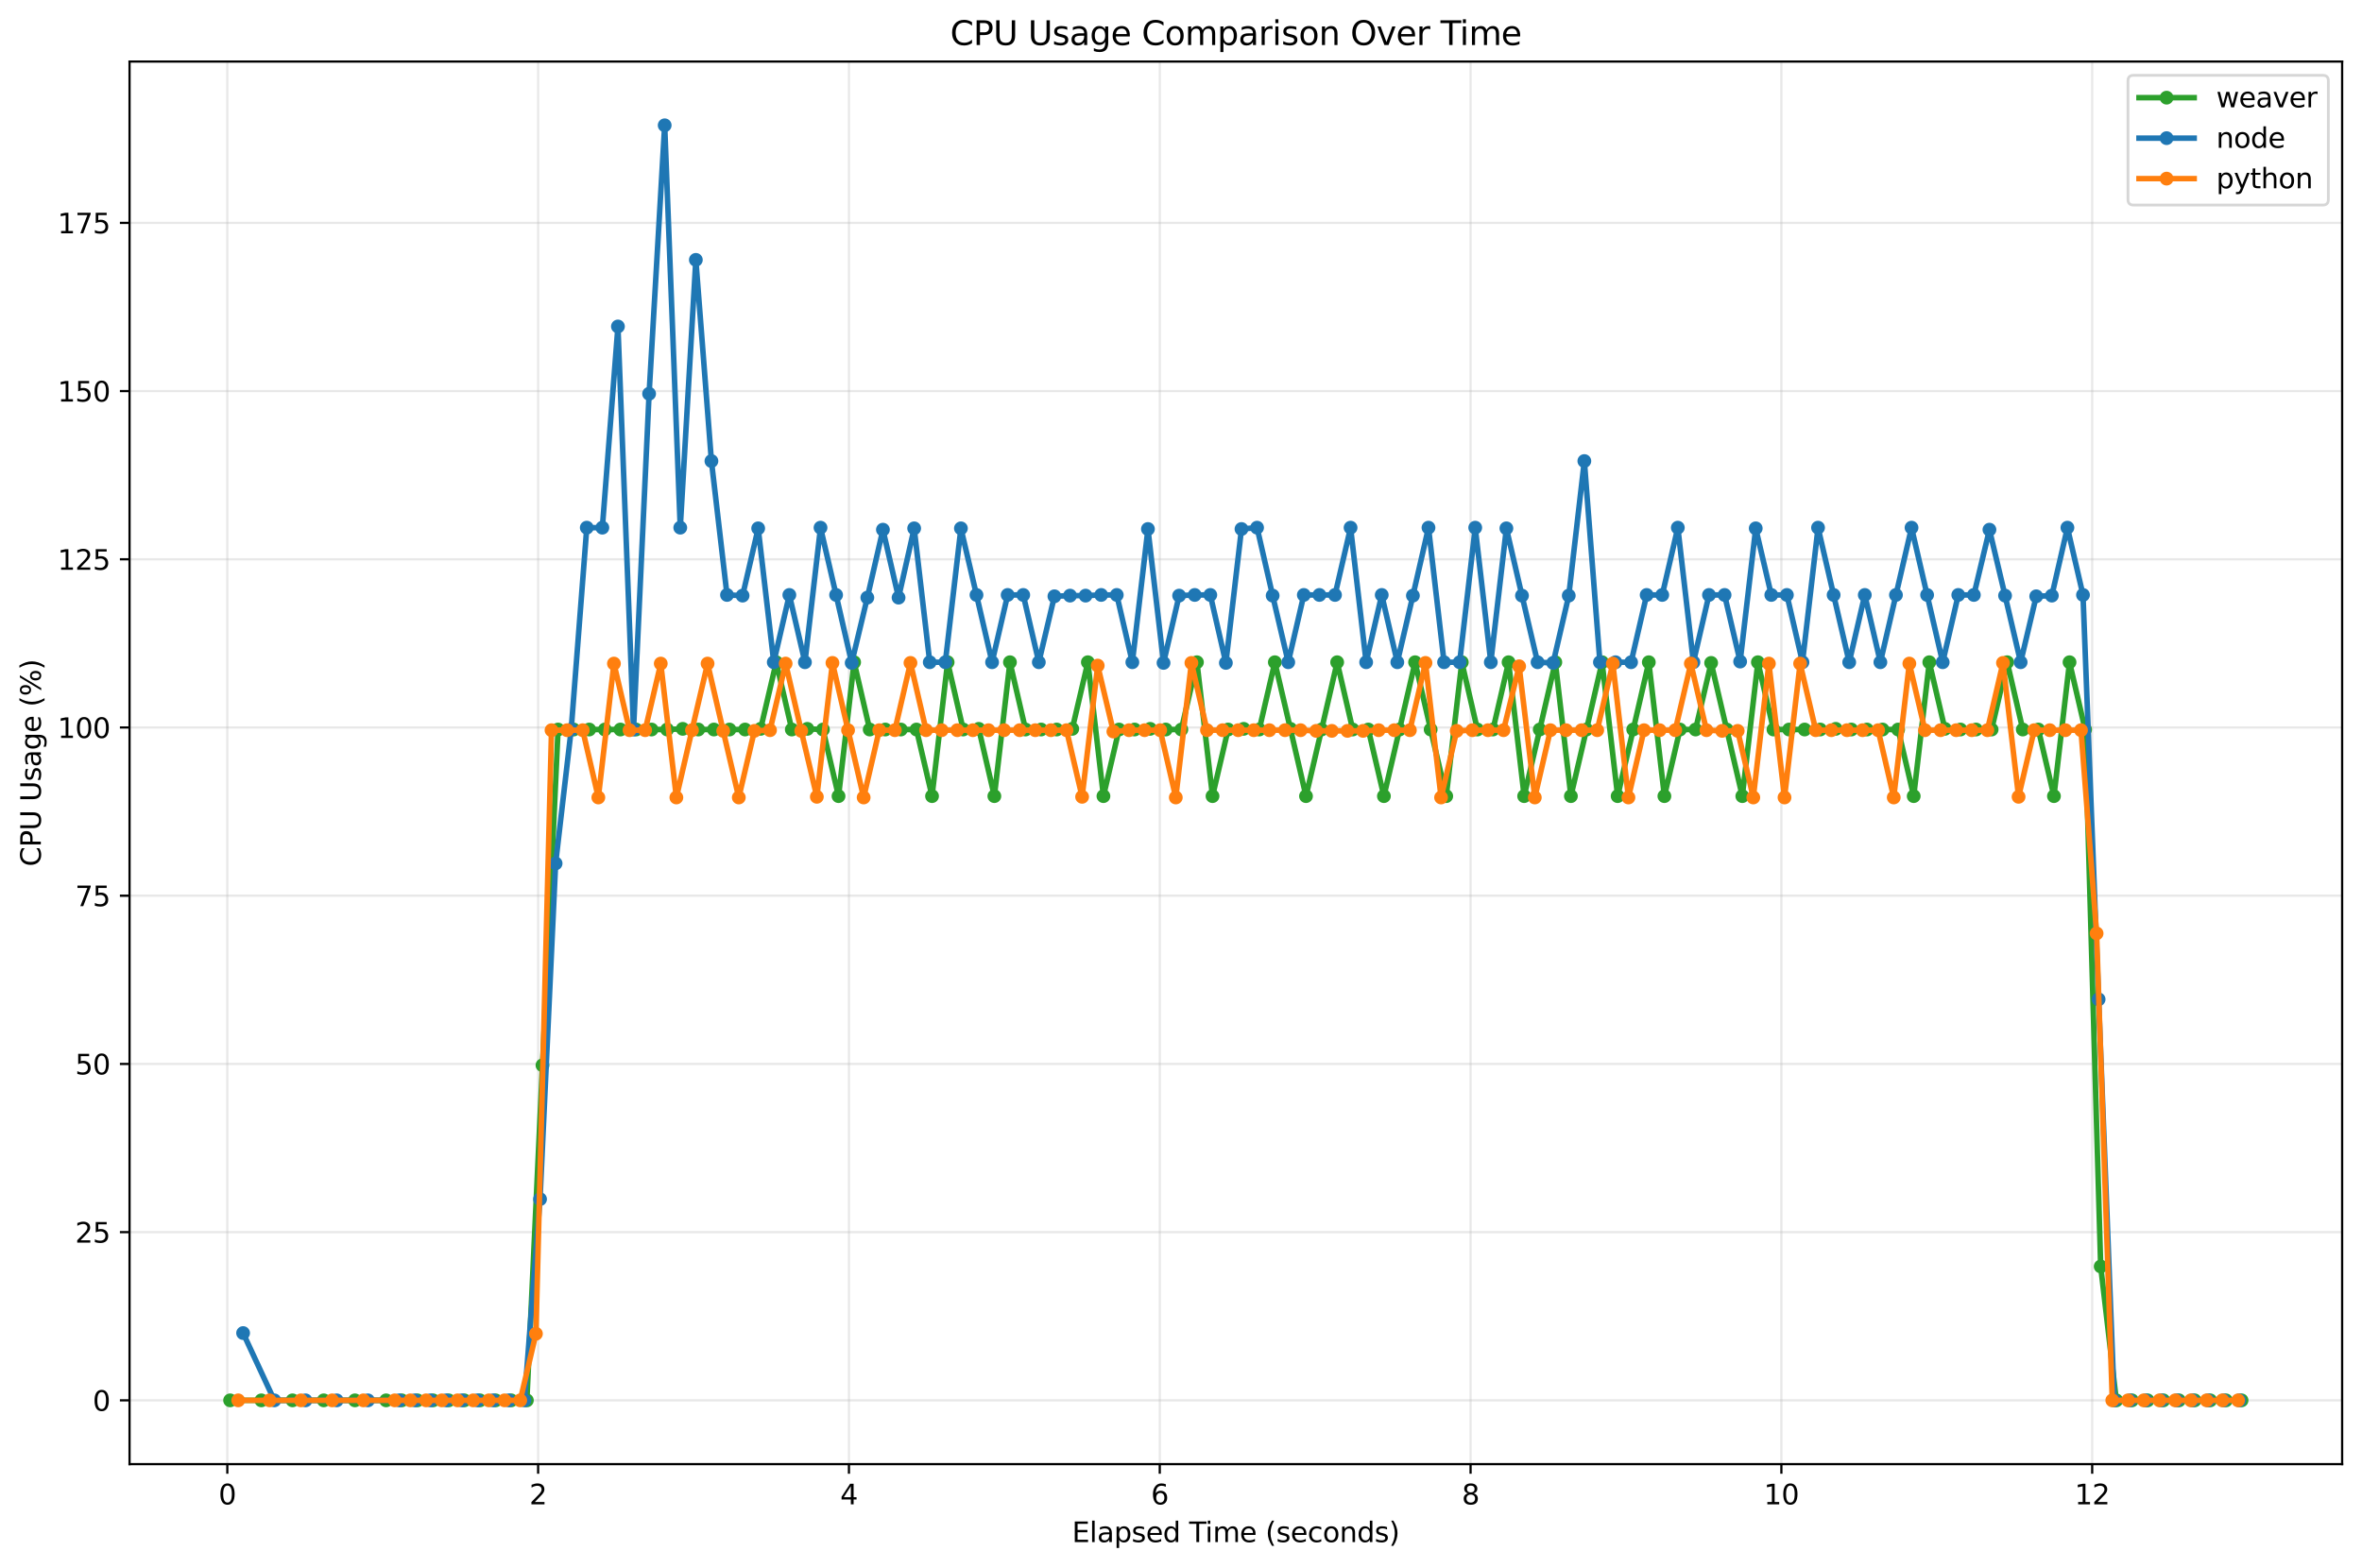 <?xml version="1.0" encoding="utf-8" standalone="no"?>
<!DOCTYPE svg PUBLIC "-//W3C//DTD SVG 1.1//EN"
  "http://www.w3.org/Graphics/SVG/1.1/DTD/svg11.dtd">
<svg xmlns:xlink="http://www.w3.org/1999/xlink" width="856.316pt" height="568.474pt" viewBox="0 0 856.316 568.474" xmlns="http://www.w3.org/2000/svg" version="1.1">
 <defs>
  <style type="text/css">*{stroke-linejoin: round; stroke-linecap: butt}</style>
 </defs>
 <g id="figure_1">
  <g id="patch_1">
   <path d="M 0 568.474 
L 856.316 568.474 
L 856.316 0 
L 0 0 
z
" style="fill: #ffffff"/>
  </g>
  <g id="axes_1">
   <g id="patch_2">
    <path d="M 46.966 530.918 
L 849.116 530.918 
L 849.116 22.318 
L 46.966 22.318 
z
" style="fill: #ffffff"/>
   </g>
   <g id="matplotlib.axis_1">
    <g id="xtick_1">
     <g id="line2d_1">
      <path d="M 82.412 530.918 
L 82.412 22.318 
" clip-path="url(#p35ff988a47)" style="fill: none; stroke: #b0b0b0; stroke-opacity: 0.3; stroke-width: 0.8; stroke-linecap: square"/>
     </g>
     <g id="line2d_2">
      <defs>
       <path id="meeaf6079e1" d="M 0 0 
L 0 3.5 
" style="stroke: #000000; stroke-width: 0.8"/>
      </defs>
      <g>
       <use xlink:href="#meeaf6079e1" x="82.412" y="530.918" style="stroke: #000000; stroke-width: 0.8"/>
      </g>
     </g>
     <g id="text_1">
      <!-- 0 -->
      <g transform="translate(79.23 545.517) scale(0.1 -0.1)">
       <defs>
        <path id="DejaVuSans-30" d="M 2034 4250 
Q 1547 4250 1301 3770 
Q 1056 3291 1056 2328 
Q 1056 1369 1301 889 
Q 1547 409 2034 409 
Q 2525 409 2770 889 
Q 3016 1369 3016 2328 
Q 3016 3291 2770 3770 
Q 2525 4250 2034 4250 
z
M 2034 4750 
Q 2819 4750 3233 4129 
Q 3647 3509 3647 2328 
Q 3647 1150 3233 529 
Q 2819 -91 2034 -91 
Q 1250 -91 836 529 
Q 422 1150 422 2328 
Q 422 3509 836 4129 
Q 1250 4750 2034 4750 
z
" transform="scale(0.016)"/>
       </defs>
       <use xlink:href="#DejaVuSans-30"/>
      </g>
     </g>
    </g>
    <g id="xtick_2">
     <g id="line2d_3">
      <path d="M 195.093 530.918 
L 195.093 22.318 
" clip-path="url(#p35ff988a47)" style="fill: none; stroke: #b0b0b0; stroke-opacity: 0.3; stroke-width: 0.8; stroke-linecap: square"/>
     </g>
     <g id="line2d_4">
      <g>
       <use xlink:href="#meeaf6079e1" x="195.093" y="530.918" style="stroke: #000000; stroke-width: 0.8"/>
      </g>
     </g>
     <g id="text_2">
      <!-- 2 -->
      <g transform="translate(191.912 545.517) scale(0.1 -0.1)">
       <defs>
        <path id="DejaVuSans-32" d="M 1228 531 
L 3431 531 
L 3431 0 
L 469 0 
L 469 531 
Q 828 903 1448 1529 
Q 2069 2156 2228 2338 
Q 2531 2678 2651 2914 
Q 2772 3150 2772 3378 
Q 2772 3750 2511 3984 
Q 2250 4219 1831 4219 
Q 1534 4219 1204 4116 
Q 875 4013 500 3803 
L 500 4441 
Q 881 4594 1212 4672 
Q 1544 4750 1819 4750 
Q 2544 4750 2975 4387 
Q 3406 4025 3406 3419 
Q 3406 3131 3298 2873 
Q 3191 2616 2906 2266 
Q 2828 2175 2409 1742 
Q 1991 1309 1228 531 
z
" transform="scale(0.016)"/>
       </defs>
       <use xlink:href="#DejaVuSans-32"/>
      </g>
     </g>
    </g>
    <g id="xtick_3">
     <g id="line2d_5">
      <path d="M 307.775 530.918 
L 307.775 22.318 
" clip-path="url(#p35ff988a47)" style="fill: none; stroke: #b0b0b0; stroke-opacity: 0.3; stroke-width: 0.8; stroke-linecap: square"/>
     </g>
     <g id="line2d_6">
      <g>
       <use xlink:href="#meeaf6079e1" x="307.775" y="530.918" style="stroke: #000000; stroke-width: 0.8"/>
      </g>
     </g>
     <g id="text_3">
      <!-- 4 -->
      <g transform="translate(304.594 545.517) scale(0.1 -0.1)">
       <defs>
        <path id="DejaVuSans-34" d="M 2419 4116 
L 825 1625 
L 2419 1625 
L 2419 4116 
z
M 2253 4666 
L 3047 4666 
L 3047 1625 
L 3713 1625 
L 3713 1100 
L 3047 1100 
L 3047 0 
L 2419 0 
L 2419 1100 
L 313 1100 
L 313 1709 
L 2253 4666 
z
" transform="scale(0.016)"/>
       </defs>
       <use xlink:href="#DejaVuSans-34"/>
      </g>
     </g>
    </g>
    <g id="xtick_4">
     <g id="line2d_7">
      <path d="M 420.457 530.918 
L 420.457 22.318 
" clip-path="url(#p35ff988a47)" style="fill: none; stroke: #b0b0b0; stroke-opacity: 0.3; stroke-width: 0.8; stroke-linecap: square"/>
     </g>
     <g id="line2d_8">
      <g>
       <use xlink:href="#meeaf6079e1" x="420.457" y="530.918" style="stroke: #000000; stroke-width: 0.8"/>
      </g>
     </g>
     <g id="text_4">
      <!-- 6 -->
      <g transform="translate(417.276 545.517) scale(0.1 -0.1)">
       <defs>
        <path id="DejaVuSans-36" d="M 2113 2584 
Q 1688 2584 1439 2293 
Q 1191 2003 1191 1497 
Q 1191 994 1439 701 
Q 1688 409 2113 409 
Q 2538 409 2786 701 
Q 3034 994 3034 1497 
Q 3034 2003 2786 2293 
Q 2538 2584 2113 2584 
z
M 3366 4563 
L 3366 3988 
Q 3128 4100 2886 4159 
Q 2644 4219 2406 4219 
Q 1781 4219 1451 3797 
Q 1122 3375 1075 2522 
Q 1259 2794 1537 2939 
Q 1816 3084 2150 3084 
Q 2853 3084 3261 2657 
Q 3669 2231 3669 1497 
Q 3669 778 3244 343 
Q 2819 -91 2113 -91 
Q 1303 -91 875 529 
Q 447 1150 447 2328 
Q 447 3434 972 4092 
Q 1497 4750 2381 4750 
Q 2619 4750 2861 4703 
Q 3103 4656 3366 4563 
z
" transform="scale(0.016)"/>
       </defs>
       <use xlink:href="#DejaVuSans-36"/>
      </g>
     </g>
    </g>
    <g id="xtick_5">
     <g id="line2d_9">
      <path d="M 533.139 530.918 
L 533.139 22.318 
" clip-path="url(#p35ff988a47)" style="fill: none; stroke: #b0b0b0; stroke-opacity: 0.3; stroke-width: 0.8; stroke-linecap: square"/>
     </g>
     <g id="line2d_10">
      <g>
       <use xlink:href="#meeaf6079e1" x="533.139" y="530.918" style="stroke: #000000; stroke-width: 0.8"/>
      </g>
     </g>
     <g id="text_5">
      <!-- 8 -->
      <g transform="translate(529.957 545.517) scale(0.1 -0.1)">
       <defs>
        <path id="DejaVuSans-38" d="M 2034 2216 
Q 1584 2216 1326 1975 
Q 1069 1734 1069 1313 
Q 1069 891 1326 650 
Q 1584 409 2034 409 
Q 2484 409 2743 651 
Q 3003 894 3003 1313 
Q 3003 1734 2745 1975 
Q 2488 2216 2034 2216 
z
M 1403 2484 
Q 997 2584 770 2862 
Q 544 3141 544 3541 
Q 544 4100 942 4425 
Q 1341 4750 2034 4750 
Q 2731 4750 3128 4425 
Q 3525 4100 3525 3541 
Q 3525 3141 3298 2862 
Q 3072 2584 2669 2484 
Q 3125 2378 3379 2068 
Q 3634 1759 3634 1313 
Q 3634 634 3220 271 
Q 2806 -91 2034 -91 
Q 1263 -91 848 271 
Q 434 634 434 1313 
Q 434 1759 690 2068 
Q 947 2378 1403 2484 
z
M 1172 3481 
Q 1172 3119 1398 2916 
Q 1625 2713 2034 2713 
Q 2441 2713 2670 2916 
Q 2900 3119 2900 3481 
Q 2900 3844 2670 4047 
Q 2441 4250 2034 4250 
Q 1625 4250 1398 4047 
Q 1172 3844 1172 3481 
z
" transform="scale(0.016)"/>
       </defs>
       <use xlink:href="#DejaVuSans-38"/>
      </g>
     </g>
    </g>
    <g id="xtick_6">
     <g id="line2d_11">
      <path d="M 645.82 530.918 
L 645.82 22.318 
" clip-path="url(#p35ff988a47)" style="fill: none; stroke: #b0b0b0; stroke-opacity: 0.3; stroke-width: 0.8; stroke-linecap: square"/>
     </g>
     <g id="line2d_12">
      <g>
       <use xlink:href="#meeaf6079e1" x="645.82" y="530.918" style="stroke: #000000; stroke-width: 0.8"/>
      </g>
     </g>
     <g id="text_6">
      <!-- 10 -->
      <g transform="translate(639.458 545.517) scale(0.1 -0.1)">
       <defs>
        <path id="DejaVuSans-31" d="M 794 531 
L 1825 531 
L 1825 4091 
L 703 3866 
L 703 4441 
L 1819 4666 
L 2450 4666 
L 2450 531 
L 3481 531 
L 3481 0 
L 794 0 
L 794 531 
z
" transform="scale(0.016)"/>
       </defs>
       <use xlink:href="#DejaVuSans-31"/>
       <use xlink:href="#DejaVuSans-30" x="63.623"/>
      </g>
     </g>
    </g>
    <g id="xtick_7">
     <g id="line2d_13">
      <path d="M 758.502 530.918 
L 758.502 22.318 
" clip-path="url(#p35ff988a47)" style="fill: none; stroke: #b0b0b0; stroke-opacity: 0.3; stroke-width: 0.8; stroke-linecap: square"/>
     </g>
     <g id="line2d_14">
      <g>
       <use xlink:href="#meeaf6079e1" x="758.502" y="530.918" style="stroke: #000000; stroke-width: 0.8"/>
      </g>
     </g>
     <g id="text_7">
      <!-- 12 -->
      <g transform="translate(752.14 545.517) scale(0.1 -0.1)">
       <use xlink:href="#DejaVuSans-31"/>
       <use xlink:href="#DejaVuSans-32" x="63.623"/>
      </g>
     </g>
    </g>
    <g id="text_8">
     <!-- Elapsed Time (seconds) -->
     <g transform="translate(388.648 559.195) scale(0.1 -0.1)">
      <defs>
       <path id="DejaVuSans-45" d="M 628 4666 
L 3578 4666 
L 3578 4134 
L 1259 4134 
L 1259 2753 
L 3481 2753 
L 3481 2222 
L 1259 2222 
L 1259 531 
L 3634 531 
L 3634 0 
L 628 0 
L 628 4666 
z
" transform="scale(0.016)"/>
       <path id="DejaVuSans-6c" d="M 603 4863 
L 1178 4863 
L 1178 0 
L 603 0 
L 603 4863 
z
" transform="scale(0.016)"/>
       <path id="DejaVuSans-61" d="M 2194 1759 
Q 1497 1759 1228 1600 
Q 959 1441 959 1056 
Q 959 750 1161 570 
Q 1363 391 1709 391 
Q 2188 391 2477 730 
Q 2766 1069 2766 1631 
L 2766 1759 
L 2194 1759 
z
M 3341 1997 
L 3341 0 
L 2766 0 
L 2766 531 
Q 2569 213 2275 61 
Q 1981 -91 1556 -91 
Q 1019 -91 701 211 
Q 384 513 384 1019 
Q 384 1609 779 1909 
Q 1175 2209 1959 2209 
L 2766 2209 
L 2766 2266 
Q 2766 2663 2505 2880 
Q 2244 3097 1772 3097 
Q 1472 3097 1187 3025 
Q 903 2953 641 2809 
L 641 3341 
Q 956 3463 1253 3523 
Q 1550 3584 1831 3584 
Q 2591 3584 2966 3190 
Q 3341 2797 3341 1997 
z
" transform="scale(0.016)"/>
       <path id="DejaVuSans-70" d="M 1159 525 
L 1159 -1331 
L 581 -1331 
L 581 3500 
L 1159 3500 
L 1159 2969 
Q 1341 3281 1617 3432 
Q 1894 3584 2278 3584 
Q 2916 3584 3314 3078 
Q 3713 2572 3713 1747 
Q 3713 922 3314 415 
Q 2916 -91 2278 -91 
Q 1894 -91 1617 61 
Q 1341 213 1159 525 
z
M 3116 1747 
Q 3116 2381 2855 2742 
Q 2594 3103 2138 3103 
Q 1681 3103 1420 2742 
Q 1159 2381 1159 1747 
Q 1159 1113 1420 752 
Q 1681 391 2138 391 
Q 2594 391 2855 752 
Q 3116 1113 3116 1747 
z
" transform="scale(0.016)"/>
       <path id="DejaVuSans-73" d="M 2834 3397 
L 2834 2853 
Q 2591 2978 2328 3040 
Q 2066 3103 1784 3103 
Q 1356 3103 1142 2972 
Q 928 2841 928 2578 
Q 928 2378 1081 2264 
Q 1234 2150 1697 2047 
L 1894 2003 
Q 2506 1872 2764 1633 
Q 3022 1394 3022 966 
Q 3022 478 2636 193 
Q 2250 -91 1575 -91 
Q 1294 -91 989 -36 
Q 684 19 347 128 
L 347 722 
Q 666 556 975 473 
Q 1284 391 1588 391 
Q 1994 391 2212 530 
Q 2431 669 2431 922 
Q 2431 1156 2273 1281 
Q 2116 1406 1581 1522 
L 1381 1569 
Q 847 1681 609 1914 
Q 372 2147 372 2553 
Q 372 3047 722 3315 
Q 1072 3584 1716 3584 
Q 2034 3584 2315 3537 
Q 2597 3491 2834 3397 
z
" transform="scale(0.016)"/>
       <path id="DejaVuSans-65" d="M 3597 1894 
L 3597 1613 
L 953 1613 
Q 991 1019 1311 708 
Q 1631 397 2203 397 
Q 2534 397 2845 478 
Q 3156 559 3463 722 
L 3463 178 
Q 3153 47 2828 -22 
Q 2503 -91 2169 -91 
Q 1331 -91 842 396 
Q 353 884 353 1716 
Q 353 2575 817 3079 
Q 1281 3584 2069 3584 
Q 2775 3584 3186 3129 
Q 3597 2675 3597 1894 
z
M 3022 2063 
Q 3016 2534 2758 2815 
Q 2500 3097 2075 3097 
Q 1594 3097 1305 2825 
Q 1016 2553 972 2059 
L 3022 2063 
z
" transform="scale(0.016)"/>
       <path id="DejaVuSans-64" d="M 2906 2969 
L 2906 4863 
L 3481 4863 
L 3481 0 
L 2906 0 
L 2906 525 
Q 2725 213 2448 61 
Q 2172 -91 1784 -91 
Q 1150 -91 751 415 
Q 353 922 353 1747 
Q 353 2572 751 3078 
Q 1150 3584 1784 3584 
Q 2172 3584 2448 3432 
Q 2725 3281 2906 2969 
z
M 947 1747 
Q 947 1113 1208 752 
Q 1469 391 1925 391 
Q 2381 391 2643 752 
Q 2906 1113 2906 1747 
Q 2906 2381 2643 2742 
Q 2381 3103 1925 3103 
Q 1469 3103 1208 2742 
Q 947 2381 947 1747 
z
" transform="scale(0.016)"/>
       <path id="DejaVuSans-20" transform="scale(0.016)"/>
       <path id="DejaVuSans-54" d="M -19 4666 
L 3928 4666 
L 3928 4134 
L 2272 4134 
L 2272 0 
L 1638 0 
L 1638 4134 
L -19 4134 
L -19 4666 
z
" transform="scale(0.016)"/>
       <path id="DejaVuSans-69" d="M 603 3500 
L 1178 3500 
L 1178 0 
L 603 0 
L 603 3500 
z
M 603 4863 
L 1178 4863 
L 1178 4134 
L 603 4134 
L 603 4863 
z
" transform="scale(0.016)"/>
       <path id="DejaVuSans-6d" d="M 3328 2828 
Q 3544 3216 3844 3400 
Q 4144 3584 4550 3584 
Q 5097 3584 5394 3201 
Q 5691 2819 5691 2113 
L 5691 0 
L 5113 0 
L 5113 2094 
Q 5113 2597 4934 2840 
Q 4756 3084 4391 3084 
Q 3944 3084 3684 2787 
Q 3425 2491 3425 1978 
L 3425 0 
L 2847 0 
L 2847 2094 
Q 2847 2600 2669 2842 
Q 2491 3084 2119 3084 
Q 1678 3084 1418 2786 
Q 1159 2488 1159 1978 
L 1159 0 
L 581 0 
L 581 3500 
L 1159 3500 
L 1159 2956 
Q 1356 3278 1631 3431 
Q 1906 3584 2284 3584 
Q 2666 3584 2933 3390 
Q 3200 3197 3328 2828 
z
" transform="scale(0.016)"/>
       <path id="DejaVuSans-28" d="M 1984 4856 
Q 1566 4138 1362 3434 
Q 1159 2731 1159 2009 
Q 1159 1288 1364 580 
Q 1569 -128 1984 -844 
L 1484 -844 
Q 1016 -109 783 600 
Q 550 1309 550 2009 
Q 550 2706 781 3412 
Q 1013 4119 1484 4856 
L 1984 4856 
z
" transform="scale(0.016)"/>
       <path id="DejaVuSans-63" d="M 3122 3366 
L 3122 2828 
Q 2878 2963 2633 3030 
Q 2388 3097 2138 3097 
Q 1578 3097 1268 2742 
Q 959 2388 959 1747 
Q 959 1106 1268 751 
Q 1578 397 2138 397 
Q 2388 397 2633 464 
Q 2878 531 3122 666 
L 3122 134 
Q 2881 22 2623 -34 
Q 2366 -91 2075 -91 
Q 1284 -91 818 406 
Q 353 903 353 1747 
Q 353 2603 823 3093 
Q 1294 3584 2113 3584 
Q 2378 3584 2631 3529 
Q 2884 3475 3122 3366 
z
" transform="scale(0.016)"/>
       <path id="DejaVuSans-6f" d="M 1959 3097 
Q 1497 3097 1228 2736 
Q 959 2375 959 1747 
Q 959 1119 1226 758 
Q 1494 397 1959 397 
Q 2419 397 2687 759 
Q 2956 1122 2956 1747 
Q 2956 2369 2687 2733 
Q 2419 3097 1959 3097 
z
M 1959 3584 
Q 2709 3584 3137 3096 
Q 3566 2609 3566 1747 
Q 3566 888 3137 398 
Q 2709 -91 1959 -91 
Q 1206 -91 779 398 
Q 353 888 353 1747 
Q 353 2609 779 3096 
Q 1206 3584 1959 3584 
z
" transform="scale(0.016)"/>
       <path id="DejaVuSans-6e" d="M 3513 2113 
L 3513 0 
L 2938 0 
L 2938 2094 
Q 2938 2591 2744 2837 
Q 2550 3084 2163 3084 
Q 1697 3084 1428 2787 
Q 1159 2491 1159 1978 
L 1159 0 
L 581 0 
L 581 3500 
L 1159 3500 
L 1159 2956 
Q 1366 3272 1645 3428 
Q 1925 3584 2291 3584 
Q 2894 3584 3203 3211 
Q 3513 2838 3513 2113 
z
" transform="scale(0.016)"/>
       <path id="DejaVuSans-29" d="M 513 4856 
L 1013 4856 
Q 1481 4119 1714 3412 
Q 1947 2706 1947 2009 
Q 1947 1309 1714 600 
Q 1481 -109 1013 -844 
L 513 -844 
Q 928 -128 1133 580 
Q 1338 1288 1338 2009 
Q 1338 2731 1133 3434 
Q 928 4138 513 4856 
z
" transform="scale(0.016)"/>
      </defs>
      <use xlink:href="#DejaVuSans-45"/>
      <use xlink:href="#DejaVuSans-6c" x="63.184"/>
      <use xlink:href="#DejaVuSans-61" x="90.967"/>
      <use xlink:href="#DejaVuSans-70" x="152.246"/>
      <use xlink:href="#DejaVuSans-73" x="215.723"/>
      <use xlink:href="#DejaVuSans-65" x="267.822"/>
      <use xlink:href="#DejaVuSans-64" x="329.346"/>
      <use xlink:href="#DejaVuSans-20" x="392.822"/>
      <use xlink:href="#DejaVuSans-54" x="424.609"/>
      <use xlink:href="#DejaVuSans-69" x="482.568"/>
      <use xlink:href="#DejaVuSans-6d" x="510.352"/>
      <use xlink:href="#DejaVuSans-65" x="607.764"/>
      <use xlink:href="#DejaVuSans-20" x="669.287"/>
      <use xlink:href="#DejaVuSans-28" x="701.074"/>
      <use xlink:href="#DejaVuSans-73" x="740.088"/>
      <use xlink:href="#DejaVuSans-65" x="792.188"/>
      <use xlink:href="#DejaVuSans-63" x="853.711"/>
      <use xlink:href="#DejaVuSans-6f" x="908.691"/>
      <use xlink:href="#DejaVuSans-6e" x="969.873"/>
      <use xlink:href="#DejaVuSans-64" x="1033.252"/>
      <use xlink:href="#DejaVuSans-73" x="1096.729"/>
      <use xlink:href="#DejaVuSans-29" x="1148.828"/>
     </g>
    </g>
   </g>
   <g id="matplotlib.axis_2">
    <g id="ytick_1">
     <g id="line2d_15">
      <path d="M 46.966 507.8 
L 849.116 507.8 
" clip-path="url(#p35ff988a47)" style="fill: none; stroke: #b0b0b0; stroke-opacity: 0.3; stroke-width: 0.8; stroke-linecap: square"/>
     </g>
     <g id="line2d_16">
      <defs>
       <path id="m37c4650ba2" d="M 0 0 
L -3.5 0 
" style="stroke: #000000; stroke-width: 0.8"/>
      </defs>
      <g>
       <use xlink:href="#m37c4650ba2" x="46.966" y="507.8" style="stroke: #000000; stroke-width: 0.8"/>
      </g>
     </g>
     <g id="text_9">
      <!-- 0 -->
      <g transform="translate(33.603 511.599) scale(0.1 -0.1)">
       <use xlink:href="#DejaVuSans-30"/>
      </g>
     </g>
    </g>
    <g id="ytick_2">
     <g id="line2d_17">
      <path d="M 46.966 446.802 
L 849.116 446.802 
" clip-path="url(#p35ff988a47)" style="fill: none; stroke: #b0b0b0; stroke-opacity: 0.3; stroke-width: 0.8; stroke-linecap: square"/>
     </g>
     <g id="line2d_18">
      <g>
       <use xlink:href="#m37c4650ba2" x="46.966" y="446.802" style="stroke: #000000; stroke-width: 0.8"/>
      </g>
     </g>
     <g id="text_10">
      <!-- 25 -->
      <g transform="translate(27.241 450.601) scale(0.1 -0.1)">
       <defs>
        <path id="DejaVuSans-35" d="M 691 4666 
L 3169 4666 
L 3169 4134 
L 1269 4134 
L 1269 2991 
Q 1406 3038 1543 3061 
Q 1681 3084 1819 3084 
Q 2600 3084 3056 2656 
Q 3513 2228 3513 1497 
Q 3513 744 3044 326 
Q 2575 -91 1722 -91 
Q 1428 -91 1123 -41 
Q 819 9 494 109 
L 494 744 
Q 775 591 1075 516 
Q 1375 441 1709 441 
Q 2250 441 2565 725 
Q 2881 1009 2881 1497 
Q 2881 1984 2565 2268 
Q 2250 2553 1709 2553 
Q 1456 2553 1204 2497 
Q 953 2441 691 2322 
L 691 4666 
z
" transform="scale(0.016)"/>
       </defs>
       <use xlink:href="#DejaVuSans-32"/>
       <use xlink:href="#DejaVuSans-35" x="63.623"/>
      </g>
     </g>
    </g>
    <g id="ytick_3">
     <g id="line2d_19">
      <path d="M 46.966 385.804 
L 849.116 385.804 
" clip-path="url(#p35ff988a47)" style="fill: none; stroke: #b0b0b0; stroke-opacity: 0.3; stroke-width: 0.8; stroke-linecap: square"/>
     </g>
     <g id="line2d_20">
      <g>
       <use xlink:href="#m37c4650ba2" x="46.966" y="385.804" style="stroke: #000000; stroke-width: 0.8"/>
      </g>
     </g>
     <g id="text_11">
      <!-- 50 -->
      <g transform="translate(27.241 389.603) scale(0.1 -0.1)">
       <use xlink:href="#DejaVuSans-35"/>
       <use xlink:href="#DejaVuSans-30" x="63.623"/>
      </g>
     </g>
    </g>
    <g id="ytick_4">
     <g id="line2d_21">
      <path d="M 46.966 324.806 
L 849.116 324.806 
" clip-path="url(#p35ff988a47)" style="fill: none; stroke: #b0b0b0; stroke-opacity: 0.3; stroke-width: 0.8; stroke-linecap: square"/>
     </g>
     <g id="line2d_22">
      <g>
       <use xlink:href="#m37c4650ba2" x="46.966" y="324.806" style="stroke: #000000; stroke-width: 0.8"/>
      </g>
     </g>
     <g id="text_12">
      <!-- 75 -->
      <g transform="translate(27.241 328.606) scale(0.1 -0.1)">
       <defs>
        <path id="DejaVuSans-37" d="M 525 4666 
L 3525 4666 
L 3525 4397 
L 1831 0 
L 1172 0 
L 2766 4134 
L 525 4134 
L 525 4666 
z
" transform="scale(0.016)"/>
       </defs>
       <use xlink:href="#DejaVuSans-37"/>
       <use xlink:href="#DejaVuSans-35" x="63.623"/>
      </g>
     </g>
    </g>
    <g id="ytick_5">
     <g id="line2d_23">
      <path d="M 46.966 263.809 
L 849.116 263.809 
" clip-path="url(#p35ff988a47)" style="fill: none; stroke: #b0b0b0; stroke-opacity: 0.3; stroke-width: 0.8; stroke-linecap: square"/>
     </g>
     <g id="line2d_24">
      <g>
       <use xlink:href="#m37c4650ba2" x="46.966" y="263.809" style="stroke: #000000; stroke-width: 0.8"/>
      </g>
     </g>
     <g id="text_13">
      <!-- 100 -->
      <g transform="translate(20.878 267.608) scale(0.1 -0.1)">
       <use xlink:href="#DejaVuSans-31"/>
       <use xlink:href="#DejaVuSans-30" x="63.623"/>
       <use xlink:href="#DejaVuSans-30" x="127.246"/>
      </g>
     </g>
    </g>
    <g id="ytick_6">
     <g id="line2d_25">
      <path d="M 46.966 202.811 
L 849.116 202.811 
" clip-path="url(#p35ff988a47)" style="fill: none; stroke: #b0b0b0; stroke-opacity: 0.3; stroke-width: 0.8; stroke-linecap: square"/>
     </g>
     <g id="line2d_26">
      <g>
       <use xlink:href="#m37c4650ba2" x="46.966" y="202.811" style="stroke: #000000; stroke-width: 0.8"/>
      </g>
     </g>
     <g id="text_14">
      <!-- 125 -->
      <g transform="translate(20.878 206.61) scale(0.1 -0.1)">
       <use xlink:href="#DejaVuSans-31"/>
       <use xlink:href="#DejaVuSans-32" x="63.623"/>
       <use xlink:href="#DejaVuSans-35" x="127.246"/>
      </g>
     </g>
    </g>
    <g id="ytick_7">
     <g id="line2d_27">
      <path d="M 46.966 141.813 
L 849.116 141.813 
" clip-path="url(#p35ff988a47)" style="fill: none; stroke: #b0b0b0; stroke-opacity: 0.3; stroke-width: 0.8; stroke-linecap: square"/>
     </g>
     <g id="line2d_28">
      <g>
       <use xlink:href="#m37c4650ba2" x="46.966" y="141.813" style="stroke: #000000; stroke-width: 0.8"/>
      </g>
     </g>
     <g id="text_15">
      <!-- 150 -->
      <g transform="translate(20.878 145.612) scale(0.1 -0.1)">
       <use xlink:href="#DejaVuSans-31"/>
       <use xlink:href="#DejaVuSans-35" x="63.623"/>
       <use xlink:href="#DejaVuSans-30" x="127.246"/>
      </g>
     </g>
    </g>
    <g id="ytick_8">
     <g id="line2d_29">
      <path d="M 46.966 80.815 
L 849.116 80.815 
" clip-path="url(#p35ff988a47)" style="fill: none; stroke: #b0b0b0; stroke-opacity: 0.3; stroke-width: 0.8; stroke-linecap: square"/>
     </g>
     <g id="line2d_30">
      <g>
       <use xlink:href="#m37c4650ba2" x="46.966" y="80.815" style="stroke: #000000; stroke-width: 0.8"/>
      </g>
     </g>
     <g id="text_16">
      <!-- 175 -->
      <g transform="translate(20.878 84.614) scale(0.1 -0.1)">
       <use xlink:href="#DejaVuSans-31"/>
       <use xlink:href="#DejaVuSans-37" x="63.623"/>
       <use xlink:href="#DejaVuSans-35" x="127.246"/>
      </g>
     </g>
    </g>
    <g id="text_17">
     <!-- CPU Usage (%) -->
     <g transform="translate(14.798 314.193) rotate(-90) scale(0.1 -0.1)">
      <defs>
       <path id="DejaVuSans-43" d="M 4122 4306 
L 4122 3641 
Q 3803 3938 3442 4084 
Q 3081 4231 2675 4231 
Q 1875 4231 1450 3742 
Q 1025 3253 1025 2328 
Q 1025 1406 1450 917 
Q 1875 428 2675 428 
Q 3081 428 3442 575 
Q 3803 722 4122 1019 
L 4122 359 
Q 3791 134 3420 21 
Q 3050 -91 2638 -91 
Q 1578 -91 968 557 
Q 359 1206 359 2328 
Q 359 3453 968 4101 
Q 1578 4750 2638 4750 
Q 3056 4750 3426 4639 
Q 3797 4528 4122 4306 
z
" transform="scale(0.016)"/>
       <path id="DejaVuSans-50" d="M 1259 4147 
L 1259 2394 
L 2053 2394 
Q 2494 2394 2734 2622 
Q 2975 2850 2975 3272 
Q 2975 3691 2734 3919 
Q 2494 4147 2053 4147 
L 1259 4147 
z
M 628 4666 
L 2053 4666 
Q 2838 4666 3239 4311 
Q 3641 3956 3641 3272 
Q 3641 2581 3239 2228 
Q 2838 1875 2053 1875 
L 1259 1875 
L 1259 0 
L 628 0 
L 628 4666 
z
" transform="scale(0.016)"/>
       <path id="DejaVuSans-55" d="M 556 4666 
L 1191 4666 
L 1191 1831 
Q 1191 1081 1462 751 
Q 1734 422 2344 422 
Q 2950 422 3222 751 
Q 3494 1081 3494 1831 
L 3494 4666 
L 4128 4666 
L 4128 1753 
Q 4128 841 3676 375 
Q 3225 -91 2344 -91 
Q 1459 -91 1007 375 
Q 556 841 556 1753 
L 556 4666 
z
" transform="scale(0.016)"/>
       <path id="DejaVuSans-67" d="M 2906 1791 
Q 2906 2416 2648 2759 
Q 2391 3103 1925 3103 
Q 1463 3103 1205 2759 
Q 947 2416 947 1791 
Q 947 1169 1205 825 
Q 1463 481 1925 481 
Q 2391 481 2648 825 
Q 2906 1169 2906 1791 
z
M 3481 434 
Q 3481 -459 3084 -895 
Q 2688 -1331 1869 -1331 
Q 1566 -1331 1297 -1286 
Q 1028 -1241 775 -1147 
L 775 -588 
Q 1028 -725 1275 -790 
Q 1522 -856 1778 -856 
Q 2344 -856 2625 -561 
Q 2906 -266 2906 331 
L 2906 616 
Q 2728 306 2450 153 
Q 2172 0 1784 0 
Q 1141 0 747 490 
Q 353 981 353 1791 
Q 353 2603 747 3093 
Q 1141 3584 1784 3584 
Q 2172 3584 2450 3431 
Q 2728 3278 2906 2969 
L 2906 3500 
L 3481 3500 
L 3481 434 
z
" transform="scale(0.016)"/>
       <path id="DejaVuSans-25" d="M 4653 2053 
Q 4381 2053 4226 1822 
Q 4072 1591 4072 1178 
Q 4072 772 4226 539 
Q 4381 306 4653 306 
Q 4919 306 5073 539 
Q 5228 772 5228 1178 
Q 5228 1588 5073 1820 
Q 4919 2053 4653 2053 
z
M 4653 2450 
Q 5147 2450 5437 2106 
Q 5728 1763 5728 1178 
Q 5728 594 5436 251 
Q 5144 -91 4653 -91 
Q 4153 -91 3862 251 
Q 3572 594 3572 1178 
Q 3572 1766 3864 2108 
Q 4156 2450 4653 2450 
z
M 1428 4353 
Q 1159 4353 1004 4120 
Q 850 3888 850 3481 
Q 850 3069 1003 2837 
Q 1156 2606 1428 2606 
Q 1700 2606 1854 2837 
Q 2009 3069 2009 3481 
Q 2009 3884 1853 4118 
Q 1697 4353 1428 4353 
z
M 4250 4750 
L 4750 4750 
L 1831 -91 
L 1331 -91 
L 4250 4750 
z
M 1428 4750 
Q 1922 4750 2215 4408 
Q 2509 4066 2509 3481 
Q 2509 2891 2217 2550 
Q 1925 2209 1428 2209 
Q 931 2209 642 2551 
Q 353 2894 353 3481 
Q 353 4063 643 4406 
Q 934 4750 1428 4750 
z
" transform="scale(0.016)"/>
      </defs>
      <use xlink:href="#DejaVuSans-43"/>
      <use xlink:href="#DejaVuSans-50" x="69.824"/>
      <use xlink:href="#DejaVuSans-55" x="130.127"/>
      <use xlink:href="#DejaVuSans-20" x="203.32"/>
      <use xlink:href="#DejaVuSans-55" x="235.107"/>
      <use xlink:href="#DejaVuSans-73" x="308.301"/>
      <use xlink:href="#DejaVuSans-61" x="360.4"/>
      <use xlink:href="#DejaVuSans-67" x="421.68"/>
      <use xlink:href="#DejaVuSans-65" x="485.156"/>
      <use xlink:href="#DejaVuSans-20" x="546.68"/>
      <use xlink:href="#DejaVuSans-28" x="578.467"/>
      <use xlink:href="#DejaVuSans-25" x="617.48"/>
      <use xlink:href="#DejaVuSans-29" x="712.5"/>
     </g>
    </g>
   </g>
   <g id="line2d_31">
    <path d="M 83.427 507.8 
L 94.753 507.8 
L 106.054 507.8 
L 117.363 507.8 
L 128.673 507.8 
L 139.978 507.8 
L 145.653 507.8 
L 151.331 507.8 
L 156.999 507.8 
L 162.667 507.8 
L 168.332 507.8 
L 174.006 507.8 
L 179.672 507.8 
L 185.335 507.8 
L 191.008 507.8 
L 196.671 386.292 
L 202.321 264.541 
L 207.97 264.541 
L 213.621 264.541 
L 219.271 264.541 
L 224.92 264.541 
L 230.569 264.541 
L 236.218 264.541 
L 241.867 264.541 
L 247.516 264.297 
L 253.165 264.541 
L 258.814 264.541 
L 264.463 264.541 
L 270.111 264.541 
L 275.76 264.297 
L 281.408 240.141 
L 287.057 264.541 
L 292.703 264.297 
L 298.353 264.541 
L 304.002 288.696 
L 309.652 240.141 
L 315.302 264.541 
L 320.953 264.541 
L 326.602 264.541 
L 332.251 264.541 
L 337.9 288.696 
L 343.55 240.141 
L 349.199 264.541 
L 354.846 264.297 
L 360.495 288.696 
L 366.144 240.141 
L 371.794 264.541 
L 377.443 264.541 
L 383.092 264.541 
L 388.741 264.297 
L 394.39 240.141 
L 400.04 288.696 
L 405.689 264.541 
L 411.339 264.541 
L 416.988 264.297 
L 422.637 264.541 
L 428.286 264.541 
L 433.936 240.141 
L 439.585 288.696 
L 445.234 264.541 
L 450.881 264.297 
L 456.531 264.541 
L 462.179 240.141 
L 467.826 264.297 
L 473.476 288.696 
L 479.125 264.541 
L 484.774 240.141 
L 490.423 264.541 
L 496.073 264.541 
L 501.722 288.696 
L 507.37 264.541 
L 513.019 240.141 
L 518.669 264.541 
L 524.318 288.696 
L 529.966 240.141 
L 535.615 264.541 
L 541.266 264.541 
L 546.915 240.141 
L 552.564 288.696 
L 558.213 264.541 
L 563.863 240.141 
L 569.511 288.696 
L 575.16 264.541 
L 580.81 240.141 
L 586.46 288.696 
L 592.108 264.541 
L 597.758 240.141 
L 603.407 288.696 
L 609.056 264.541 
L 614.705 264.541 
L 620.354 240.385 
L 626.008 264.541 
L 631.656 288.696 
L 637.304 240.141 
L 642.953 264.541 
L 648.603 264.541 
L 654.252 264.541 
L 659.901 264.541 
L 665.547 264.297 
L 671.196 264.541 
L 676.846 264.541 
L 682.495 264.541 
L 688.145 264.541 
L 693.794 288.696 
L 699.444 240.141 
L 705.092 264.297 
L 710.741 264.541 
L 716.391 264.541 
L 722.04 264.541 
L 727.689 240.141 
L 733.337 264.541 
L 738.987 264.541 
L 744.636 288.696 
L 750.285 240.141 
L 755.933 264.541 
L 761.585 459.246 
L 767.25 507.8 
L 772.912 507.8 
L 778.618 507.8 
L 784.31 507.8 
L 789.978 507.8 
L 795.645 507.8 
L 801.305 507.8 
L 806.991 507.8 
L 812.654 507.8 
" clip-path="url(#p35ff988a47)" style="fill: none; stroke: #2ca02c; stroke-width: 2; stroke-linecap: square"/>
    <defs>
     <path id="m01a1327913" d="M 0 2 
C 0.53 2 1.039 1.789 1.414 1.414 
C 1.789 1.039 2 0.53 2 0 
C 2 -0.53 1.789 -1.039 1.414 -1.414 
C 1.039 -1.789 0.53 -2 0 -2 
C -0.53 -2 -1.039 -1.789 -1.414 -1.414 
C -1.789 -1.039 -2 -0.53 -2 0 
C -2 0.53 -1.789 1.039 -1.414 1.414 
C -1.039 1.789 -0.53 2 0 2 
z
" style="stroke: #2ca02c"/>
    </defs>
    <g clip-path="url(#p35ff988a47)">
     <use xlink:href="#m01a1327913" x="83.427" y="507.8" style="fill: #2ca02c; stroke: #2ca02c"/>
     <use xlink:href="#m01a1327913" x="94.753" y="507.8" style="fill: #2ca02c; stroke: #2ca02c"/>
     <use xlink:href="#m01a1327913" x="106.054" y="507.8" style="fill: #2ca02c; stroke: #2ca02c"/>
     <use xlink:href="#m01a1327913" x="117.363" y="507.8" style="fill: #2ca02c; stroke: #2ca02c"/>
     <use xlink:href="#m01a1327913" x="128.673" y="507.8" style="fill: #2ca02c; stroke: #2ca02c"/>
     <use xlink:href="#m01a1327913" x="139.978" y="507.8" style="fill: #2ca02c; stroke: #2ca02c"/>
     <use xlink:href="#m01a1327913" x="145.653" y="507.8" style="fill: #2ca02c; stroke: #2ca02c"/>
     <use xlink:href="#m01a1327913" x="151.331" y="507.8" style="fill: #2ca02c; stroke: #2ca02c"/>
     <use xlink:href="#m01a1327913" x="156.999" y="507.8" style="fill: #2ca02c; stroke: #2ca02c"/>
     <use xlink:href="#m01a1327913" x="162.667" y="507.8" style="fill: #2ca02c; stroke: #2ca02c"/>
     <use xlink:href="#m01a1327913" x="168.332" y="507.8" style="fill: #2ca02c; stroke: #2ca02c"/>
     <use xlink:href="#m01a1327913" x="174.006" y="507.8" style="fill: #2ca02c; stroke: #2ca02c"/>
     <use xlink:href="#m01a1327913" x="179.672" y="507.8" style="fill: #2ca02c; stroke: #2ca02c"/>
     <use xlink:href="#m01a1327913" x="185.335" y="507.8" style="fill: #2ca02c; stroke: #2ca02c"/>
     <use xlink:href="#m01a1327913" x="191.008" y="507.8" style="fill: #2ca02c; stroke: #2ca02c"/>
     <use xlink:href="#m01a1327913" x="196.671" y="386.292" style="fill: #2ca02c; stroke: #2ca02c"/>
     <use xlink:href="#m01a1327913" x="202.321" y="264.541" style="fill: #2ca02c; stroke: #2ca02c"/>
     <use xlink:href="#m01a1327913" x="207.97" y="264.541" style="fill: #2ca02c; stroke: #2ca02c"/>
     <use xlink:href="#m01a1327913" x="213.621" y="264.541" style="fill: #2ca02c; stroke: #2ca02c"/>
     <use xlink:href="#m01a1327913" x="219.271" y="264.541" style="fill: #2ca02c; stroke: #2ca02c"/>
     <use xlink:href="#m01a1327913" x="224.92" y="264.541" style="fill: #2ca02c; stroke: #2ca02c"/>
     <use xlink:href="#m01a1327913" x="230.569" y="264.541" style="fill: #2ca02c; stroke: #2ca02c"/>
     <use xlink:href="#m01a1327913" x="236.218" y="264.541" style="fill: #2ca02c; stroke: #2ca02c"/>
     <use xlink:href="#m01a1327913" x="241.867" y="264.541" style="fill: #2ca02c; stroke: #2ca02c"/>
     <use xlink:href="#m01a1327913" x="247.516" y="264.297" style="fill: #2ca02c; stroke: #2ca02c"/>
     <use xlink:href="#m01a1327913" x="253.165" y="264.541" style="fill: #2ca02c; stroke: #2ca02c"/>
     <use xlink:href="#m01a1327913" x="258.814" y="264.541" style="fill: #2ca02c; stroke: #2ca02c"/>
     <use xlink:href="#m01a1327913" x="264.463" y="264.541" style="fill: #2ca02c; stroke: #2ca02c"/>
     <use xlink:href="#m01a1327913" x="270.111" y="264.541" style="fill: #2ca02c; stroke: #2ca02c"/>
     <use xlink:href="#m01a1327913" x="275.76" y="264.297" style="fill: #2ca02c; stroke: #2ca02c"/>
     <use xlink:href="#m01a1327913" x="281.408" y="240.141" style="fill: #2ca02c; stroke: #2ca02c"/>
     <use xlink:href="#m01a1327913" x="287.057" y="264.541" style="fill: #2ca02c; stroke: #2ca02c"/>
     <use xlink:href="#m01a1327913" x="292.703" y="264.297" style="fill: #2ca02c; stroke: #2ca02c"/>
     <use xlink:href="#m01a1327913" x="298.353" y="264.541" style="fill: #2ca02c; stroke: #2ca02c"/>
     <use xlink:href="#m01a1327913" x="304.002" y="288.696" style="fill: #2ca02c; stroke: #2ca02c"/>
     <use xlink:href="#m01a1327913" x="309.652" y="240.141" style="fill: #2ca02c; stroke: #2ca02c"/>
     <use xlink:href="#m01a1327913" x="315.302" y="264.541" style="fill: #2ca02c; stroke: #2ca02c"/>
     <use xlink:href="#m01a1327913" x="320.953" y="264.541" style="fill: #2ca02c; stroke: #2ca02c"/>
     <use xlink:href="#m01a1327913" x="326.602" y="264.541" style="fill: #2ca02c; stroke: #2ca02c"/>
     <use xlink:href="#m01a1327913" x="332.251" y="264.541" style="fill: #2ca02c; stroke: #2ca02c"/>
     <use xlink:href="#m01a1327913" x="337.9" y="288.696" style="fill: #2ca02c; stroke: #2ca02c"/>
     <use xlink:href="#m01a1327913" x="343.55" y="240.141" style="fill: #2ca02c; stroke: #2ca02c"/>
     <use xlink:href="#m01a1327913" x="349.199" y="264.541" style="fill: #2ca02c; stroke: #2ca02c"/>
     <use xlink:href="#m01a1327913" x="354.846" y="264.297" style="fill: #2ca02c; stroke: #2ca02c"/>
     <use xlink:href="#m01a1327913" x="360.495" y="288.696" style="fill: #2ca02c; stroke: #2ca02c"/>
     <use xlink:href="#m01a1327913" x="366.144" y="240.141" style="fill: #2ca02c; stroke: #2ca02c"/>
     <use xlink:href="#m01a1327913" x="371.794" y="264.541" style="fill: #2ca02c; stroke: #2ca02c"/>
     <use xlink:href="#m01a1327913" x="377.443" y="264.541" style="fill: #2ca02c; stroke: #2ca02c"/>
     <use xlink:href="#m01a1327913" x="383.092" y="264.541" style="fill: #2ca02c; stroke: #2ca02c"/>
     <use xlink:href="#m01a1327913" x="388.741" y="264.297" style="fill: #2ca02c; stroke: #2ca02c"/>
     <use xlink:href="#m01a1327913" x="394.39" y="240.141" style="fill: #2ca02c; stroke: #2ca02c"/>
     <use xlink:href="#m01a1327913" x="400.04" y="288.696" style="fill: #2ca02c; stroke: #2ca02c"/>
     <use xlink:href="#m01a1327913" x="405.689" y="264.541" style="fill: #2ca02c; stroke: #2ca02c"/>
     <use xlink:href="#m01a1327913" x="411.339" y="264.541" style="fill: #2ca02c; stroke: #2ca02c"/>
     <use xlink:href="#m01a1327913" x="416.988" y="264.297" style="fill: #2ca02c; stroke: #2ca02c"/>
     <use xlink:href="#m01a1327913" x="422.637" y="264.541" style="fill: #2ca02c; stroke: #2ca02c"/>
     <use xlink:href="#m01a1327913" x="428.286" y="264.541" style="fill: #2ca02c; stroke: #2ca02c"/>
     <use xlink:href="#m01a1327913" x="433.936" y="240.141" style="fill: #2ca02c; stroke: #2ca02c"/>
     <use xlink:href="#m01a1327913" x="439.585" y="288.696" style="fill: #2ca02c; stroke: #2ca02c"/>
     <use xlink:href="#m01a1327913" x="445.234" y="264.541" style="fill: #2ca02c; stroke: #2ca02c"/>
     <use xlink:href="#m01a1327913" x="450.881" y="264.297" style="fill: #2ca02c; stroke: #2ca02c"/>
     <use xlink:href="#m01a1327913" x="456.531" y="264.541" style="fill: #2ca02c; stroke: #2ca02c"/>
     <use xlink:href="#m01a1327913" x="462.179" y="240.141" style="fill: #2ca02c; stroke: #2ca02c"/>
     <use xlink:href="#m01a1327913" x="467.826" y="264.297" style="fill: #2ca02c; stroke: #2ca02c"/>
     <use xlink:href="#m01a1327913" x="473.476" y="288.696" style="fill: #2ca02c; stroke: #2ca02c"/>
     <use xlink:href="#m01a1327913" x="479.125" y="264.541" style="fill: #2ca02c; stroke: #2ca02c"/>
     <use xlink:href="#m01a1327913" x="484.774" y="240.141" style="fill: #2ca02c; stroke: #2ca02c"/>
     <use xlink:href="#m01a1327913" x="490.423" y="264.541" style="fill: #2ca02c; stroke: #2ca02c"/>
     <use xlink:href="#m01a1327913" x="496.073" y="264.541" style="fill: #2ca02c; stroke: #2ca02c"/>
     <use xlink:href="#m01a1327913" x="501.722" y="288.696" style="fill: #2ca02c; stroke: #2ca02c"/>
     <use xlink:href="#m01a1327913" x="507.37" y="264.541" style="fill: #2ca02c; stroke: #2ca02c"/>
     <use xlink:href="#m01a1327913" x="513.019" y="240.141" style="fill: #2ca02c; stroke: #2ca02c"/>
     <use xlink:href="#m01a1327913" x="518.669" y="264.541" style="fill: #2ca02c; stroke: #2ca02c"/>
     <use xlink:href="#m01a1327913" x="524.318" y="288.696" style="fill: #2ca02c; stroke: #2ca02c"/>
     <use xlink:href="#m01a1327913" x="529.966" y="240.141" style="fill: #2ca02c; stroke: #2ca02c"/>
     <use xlink:href="#m01a1327913" x="535.615" y="264.541" style="fill: #2ca02c; stroke: #2ca02c"/>
     <use xlink:href="#m01a1327913" x="541.266" y="264.541" style="fill: #2ca02c; stroke: #2ca02c"/>
     <use xlink:href="#m01a1327913" x="546.915" y="240.141" style="fill: #2ca02c; stroke: #2ca02c"/>
     <use xlink:href="#m01a1327913" x="552.564" y="288.696" style="fill: #2ca02c; stroke: #2ca02c"/>
     <use xlink:href="#m01a1327913" x="558.213" y="264.541" style="fill: #2ca02c; stroke: #2ca02c"/>
     <use xlink:href="#m01a1327913" x="563.863" y="240.141" style="fill: #2ca02c; stroke: #2ca02c"/>
     <use xlink:href="#m01a1327913" x="569.511" y="288.696" style="fill: #2ca02c; stroke: #2ca02c"/>
     <use xlink:href="#m01a1327913" x="575.16" y="264.541" style="fill: #2ca02c; stroke: #2ca02c"/>
     <use xlink:href="#m01a1327913" x="580.81" y="240.141" style="fill: #2ca02c; stroke: #2ca02c"/>
     <use xlink:href="#m01a1327913" x="586.46" y="288.696" style="fill: #2ca02c; stroke: #2ca02c"/>
     <use xlink:href="#m01a1327913" x="592.108" y="264.541" style="fill: #2ca02c; stroke: #2ca02c"/>
     <use xlink:href="#m01a1327913" x="597.758" y="240.141" style="fill: #2ca02c; stroke: #2ca02c"/>
     <use xlink:href="#m01a1327913" x="603.407" y="288.696" style="fill: #2ca02c; stroke: #2ca02c"/>
     <use xlink:href="#m01a1327913" x="609.056" y="264.541" style="fill: #2ca02c; stroke: #2ca02c"/>
     <use xlink:href="#m01a1327913" x="614.705" y="264.541" style="fill: #2ca02c; stroke: #2ca02c"/>
     <use xlink:href="#m01a1327913" x="620.354" y="240.385" style="fill: #2ca02c; stroke: #2ca02c"/>
     <use xlink:href="#m01a1327913" x="626.008" y="264.541" style="fill: #2ca02c; stroke: #2ca02c"/>
     <use xlink:href="#m01a1327913" x="631.656" y="288.696" style="fill: #2ca02c; stroke: #2ca02c"/>
     <use xlink:href="#m01a1327913" x="637.304" y="240.141" style="fill: #2ca02c; stroke: #2ca02c"/>
     <use xlink:href="#m01a1327913" x="642.953" y="264.541" style="fill: #2ca02c; stroke: #2ca02c"/>
     <use xlink:href="#m01a1327913" x="648.603" y="264.541" style="fill: #2ca02c; stroke: #2ca02c"/>
     <use xlink:href="#m01a1327913" x="654.252" y="264.541" style="fill: #2ca02c; stroke: #2ca02c"/>
     <use xlink:href="#m01a1327913" x="659.901" y="264.541" style="fill: #2ca02c; stroke: #2ca02c"/>
     <use xlink:href="#m01a1327913" x="665.547" y="264.297" style="fill: #2ca02c; stroke: #2ca02c"/>
     <use xlink:href="#m01a1327913" x="671.196" y="264.541" style="fill: #2ca02c; stroke: #2ca02c"/>
     <use xlink:href="#m01a1327913" x="676.846" y="264.541" style="fill: #2ca02c; stroke: #2ca02c"/>
     <use xlink:href="#m01a1327913" x="682.495" y="264.541" style="fill: #2ca02c; stroke: #2ca02c"/>
     <use xlink:href="#m01a1327913" x="688.145" y="264.541" style="fill: #2ca02c; stroke: #2ca02c"/>
     <use xlink:href="#m01a1327913" x="693.794" y="288.696" style="fill: #2ca02c; stroke: #2ca02c"/>
     <use xlink:href="#m01a1327913" x="699.444" y="240.141" style="fill: #2ca02c; stroke: #2ca02c"/>
     <use xlink:href="#m01a1327913" x="705.092" y="264.297" style="fill: #2ca02c; stroke: #2ca02c"/>
     <use xlink:href="#m01a1327913" x="710.741" y="264.541" style="fill: #2ca02c; stroke: #2ca02c"/>
     <use xlink:href="#m01a1327913" x="716.391" y="264.541" style="fill: #2ca02c; stroke: #2ca02c"/>
     <use xlink:href="#m01a1327913" x="722.04" y="264.541" style="fill: #2ca02c; stroke: #2ca02c"/>
     <use xlink:href="#m01a1327913" x="727.689" y="240.141" style="fill: #2ca02c; stroke: #2ca02c"/>
     <use xlink:href="#m01a1327913" x="733.337" y="264.541" style="fill: #2ca02c; stroke: #2ca02c"/>
     <use xlink:href="#m01a1327913" x="738.987" y="264.541" style="fill: #2ca02c; stroke: #2ca02c"/>
     <use xlink:href="#m01a1327913" x="744.636" y="288.696" style="fill: #2ca02c; stroke: #2ca02c"/>
     <use xlink:href="#m01a1327913" x="750.285" y="240.141" style="fill: #2ca02c; stroke: #2ca02c"/>
     <use xlink:href="#m01a1327913" x="755.933" y="264.541" style="fill: #2ca02c; stroke: #2ca02c"/>
     <use xlink:href="#m01a1327913" x="761.585" y="459.246" style="fill: #2ca02c; stroke: #2ca02c"/>
     <use xlink:href="#m01a1327913" x="767.25" y="507.8" style="fill: #2ca02c; stroke: #2ca02c"/>
     <use xlink:href="#m01a1327913" x="772.912" y="507.8" style="fill: #2ca02c; stroke: #2ca02c"/>
     <use xlink:href="#m01a1327913" x="778.618" y="507.8" style="fill: #2ca02c; stroke: #2ca02c"/>
     <use xlink:href="#m01a1327913" x="784.31" y="507.8" style="fill: #2ca02c; stroke: #2ca02c"/>
     <use xlink:href="#m01a1327913" x="789.978" y="507.8" style="fill: #2ca02c; stroke: #2ca02c"/>
     <use xlink:href="#m01a1327913" x="795.645" y="507.8" style="fill: #2ca02c; stroke: #2ca02c"/>
     <use xlink:href="#m01a1327913" x="801.305" y="507.8" style="fill: #2ca02c; stroke: #2ca02c"/>
     <use xlink:href="#m01a1327913" x="806.991" y="507.8" style="fill: #2ca02c; stroke: #2ca02c"/>
     <use xlink:href="#m01a1327913" x="812.654" y="507.8" style="fill: #2ca02c; stroke: #2ca02c"/>
    </g>
   </g>
   <g id="line2d_32">
    <path d="M 88.137 483.401 
L 99.456 507.8 
L 110.769 507.8 
L 122.084 507.8 
L 133.404 507.8 
L 144.721 507.8 
L 150.404 507.8 
L 156.075 507.8 
L 161.761 507.8 
L 167.426 507.8 
L 173.092 507.8 
L 178.768 507.8 
L 184.434 507.8 
L 190.117 507.8 
L 195.782 434.847 
L 201.43 313.095 
L 207.08 264.541 
L 212.728 191.343 
L 218.377 191.343 
L 224.026 118.39 
L 229.676 264.541 
L 235.324 142.789 
L 240.973 45.436 
L 246.622 191.343 
L 252.27 94.235 
L 257.92 167.188 
L 263.569 215.742 
L 269.218 215.986 
L 274.87 191.587 
L 280.519 240.141 
L 286.169 215.742 
L 291.821 240.141 
L 297.47 191.343 
L 303.119 215.742 
L 308.77 240.385 
L 314.441 216.718 
L 320.091 192.075 
L 325.763 216.718 
L 331.422 191.587 
L 337.07 240.141 
L 342.719 240.141 
L 348.368 191.587 
L 354.018 215.742 
L 359.667 240.141 
L 365.316 215.742 
L 370.964 215.742 
L 376.613 240.141 
L 382.263 216.23 
L 387.923 215.986 
L 393.572 215.986 
L 399.223 215.742 
L 404.872 215.742 
L 410.521 240.141 
L 416.172 191.831 
L 421.826 240.385 
L 427.479 215.986 
L 433.128 215.742 
L 438.777 215.742 
L 444.426 240.385 
L 450.086 191.831 
L 455.735 191.343 
L 461.385 215.986 
L 467.038 240.141 
L 472.688 215.742 
L 478.338 215.742 
L 483.987 215.742 
L 489.635 191.343 
L 495.283 240.141 
L 500.932 215.742 
L 506.582 240.141 
L 512.232 215.986 
L 517.881 191.343 
L 523.53 240.141 
L 529.18 240.141 
L 534.828 191.343 
L 540.477 240.141 
L 546.125 191.587 
L 551.778 215.986 
L 557.428 240.141 
L 563.078 240.385 
L 568.735 215.986 
L 574.384 167.188 
L 580.033 240.141 
L 585.682 240.141 
L 591.329 240.141 
L 596.979 215.742 
L 602.628 215.742 
L 608.276 191.343 
L 613.925 240.141 
L 619.573 215.742 
L 625.222 215.742 
L 630.868 239.897 
L 636.518 191.587 
L 642.166 215.742 
L 647.815 215.742 
L 653.463 240.141 
L 659.112 191.343 
L 664.76 215.742 
L 670.409 240.141 
L 676.057 215.742 
L 681.706 240.141 
L 687.354 215.742 
L 693.003 191.343 
L 698.652 215.742 
L 704.302 240.141 
L 709.952 215.742 
L 715.6 215.742 
L 721.249 192.075 
L 726.913 215.986 
L 732.56 240.141 
L 738.212 216.23 
L 743.87 215.986 
L 749.519 191.343 
L 755.167 215.742 
L 760.83 362.381 
L 766.495 507.8 
L 772.172 507.8 
L 777.849 507.8 
L 783.523 507.8 
L 789.184 507.8 
L 794.856 507.8 
L 800.521 507.8 
L 806.189 507.8 
L 811.856 507.8 
" clip-path="url(#p35ff988a47)" style="fill: none; stroke: #1f77b4; stroke-width: 2; stroke-linecap: square"/>
    <defs>
     <path id="m75c8cdf5e5" d="M 0 2 
C 0.53 2 1.039 1.789 1.414 1.414 
C 1.789 1.039 2 0.53 2 0 
C 2 -0.53 1.789 -1.039 1.414 -1.414 
C 1.039 -1.789 0.53 -2 0 -2 
C -0.53 -2 -1.039 -1.789 -1.414 -1.414 
C -1.789 -1.039 -2 -0.53 -2 0 
C -2 0.53 -1.789 1.039 -1.414 1.414 
C -1.039 1.789 -0.53 2 0 2 
z
" style="stroke: #1f77b4"/>
    </defs>
    <g clip-path="url(#p35ff988a47)">
     <use xlink:href="#m75c8cdf5e5" x="88.137" y="483.401" style="fill: #1f77b4; stroke: #1f77b4"/>
     <use xlink:href="#m75c8cdf5e5" x="99.456" y="507.8" style="fill: #1f77b4; stroke: #1f77b4"/>
     <use xlink:href="#m75c8cdf5e5" x="110.769" y="507.8" style="fill: #1f77b4; stroke: #1f77b4"/>
     <use xlink:href="#m75c8cdf5e5" x="122.084" y="507.8" style="fill: #1f77b4; stroke: #1f77b4"/>
     <use xlink:href="#m75c8cdf5e5" x="133.404" y="507.8" style="fill: #1f77b4; stroke: #1f77b4"/>
     <use xlink:href="#m75c8cdf5e5" x="144.721" y="507.8" style="fill: #1f77b4; stroke: #1f77b4"/>
     <use xlink:href="#m75c8cdf5e5" x="150.404" y="507.8" style="fill: #1f77b4; stroke: #1f77b4"/>
     <use xlink:href="#m75c8cdf5e5" x="156.075" y="507.8" style="fill: #1f77b4; stroke: #1f77b4"/>
     <use xlink:href="#m75c8cdf5e5" x="161.761" y="507.8" style="fill: #1f77b4; stroke: #1f77b4"/>
     <use xlink:href="#m75c8cdf5e5" x="167.426" y="507.8" style="fill: #1f77b4; stroke: #1f77b4"/>
     <use xlink:href="#m75c8cdf5e5" x="173.092" y="507.8" style="fill: #1f77b4; stroke: #1f77b4"/>
     <use xlink:href="#m75c8cdf5e5" x="178.768" y="507.8" style="fill: #1f77b4; stroke: #1f77b4"/>
     <use xlink:href="#m75c8cdf5e5" x="184.434" y="507.8" style="fill: #1f77b4; stroke: #1f77b4"/>
     <use xlink:href="#m75c8cdf5e5" x="190.117" y="507.8" style="fill: #1f77b4; stroke: #1f77b4"/>
     <use xlink:href="#m75c8cdf5e5" x="195.782" y="434.847" style="fill: #1f77b4; stroke: #1f77b4"/>
     <use xlink:href="#m75c8cdf5e5" x="201.43" y="313.095" style="fill: #1f77b4; stroke: #1f77b4"/>
     <use xlink:href="#m75c8cdf5e5" x="207.08" y="264.541" style="fill: #1f77b4; stroke: #1f77b4"/>
     <use xlink:href="#m75c8cdf5e5" x="212.728" y="191.343" style="fill: #1f77b4; stroke: #1f77b4"/>
     <use xlink:href="#m75c8cdf5e5" x="218.377" y="191.343" style="fill: #1f77b4; stroke: #1f77b4"/>
     <use xlink:href="#m75c8cdf5e5" x="224.026" y="118.39" style="fill: #1f77b4; stroke: #1f77b4"/>
     <use xlink:href="#m75c8cdf5e5" x="229.676" y="264.541" style="fill: #1f77b4; stroke: #1f77b4"/>
     <use xlink:href="#m75c8cdf5e5" x="235.324" y="142.789" style="fill: #1f77b4; stroke: #1f77b4"/>
     <use xlink:href="#m75c8cdf5e5" x="240.973" y="45.436" style="fill: #1f77b4; stroke: #1f77b4"/>
     <use xlink:href="#m75c8cdf5e5" x="246.622" y="191.343" style="fill: #1f77b4; stroke: #1f77b4"/>
     <use xlink:href="#m75c8cdf5e5" x="252.27" y="94.235" style="fill: #1f77b4; stroke: #1f77b4"/>
     <use xlink:href="#m75c8cdf5e5" x="257.92" y="167.188" style="fill: #1f77b4; stroke: #1f77b4"/>
     <use xlink:href="#m75c8cdf5e5" x="263.569" y="215.742" style="fill: #1f77b4; stroke: #1f77b4"/>
     <use xlink:href="#m75c8cdf5e5" x="269.218" y="215.986" style="fill: #1f77b4; stroke: #1f77b4"/>
     <use xlink:href="#m75c8cdf5e5" x="274.87" y="191.587" style="fill: #1f77b4; stroke: #1f77b4"/>
     <use xlink:href="#m75c8cdf5e5" x="280.519" y="240.141" style="fill: #1f77b4; stroke: #1f77b4"/>
     <use xlink:href="#m75c8cdf5e5" x="286.169" y="215.742" style="fill: #1f77b4; stroke: #1f77b4"/>
     <use xlink:href="#m75c8cdf5e5" x="291.821" y="240.141" style="fill: #1f77b4; stroke: #1f77b4"/>
     <use xlink:href="#m75c8cdf5e5" x="297.47" y="191.343" style="fill: #1f77b4; stroke: #1f77b4"/>
     <use xlink:href="#m75c8cdf5e5" x="303.119" y="215.742" style="fill: #1f77b4; stroke: #1f77b4"/>
     <use xlink:href="#m75c8cdf5e5" x="308.77" y="240.385" style="fill: #1f77b4; stroke: #1f77b4"/>
     <use xlink:href="#m75c8cdf5e5" x="314.441" y="216.718" style="fill: #1f77b4; stroke: #1f77b4"/>
     <use xlink:href="#m75c8cdf5e5" x="320.091" y="192.075" style="fill: #1f77b4; stroke: #1f77b4"/>
     <use xlink:href="#m75c8cdf5e5" x="325.763" y="216.718" style="fill: #1f77b4; stroke: #1f77b4"/>
     <use xlink:href="#m75c8cdf5e5" x="331.422" y="191.587" style="fill: #1f77b4; stroke: #1f77b4"/>
     <use xlink:href="#m75c8cdf5e5" x="337.07" y="240.141" style="fill: #1f77b4; stroke: #1f77b4"/>
     <use xlink:href="#m75c8cdf5e5" x="342.719" y="240.141" style="fill: #1f77b4; stroke: #1f77b4"/>
     <use xlink:href="#m75c8cdf5e5" x="348.368" y="191.587" style="fill: #1f77b4; stroke: #1f77b4"/>
     <use xlink:href="#m75c8cdf5e5" x="354.018" y="215.742" style="fill: #1f77b4; stroke: #1f77b4"/>
     <use xlink:href="#m75c8cdf5e5" x="359.667" y="240.141" style="fill: #1f77b4; stroke: #1f77b4"/>
     <use xlink:href="#m75c8cdf5e5" x="365.316" y="215.742" style="fill: #1f77b4; stroke: #1f77b4"/>
     <use xlink:href="#m75c8cdf5e5" x="370.964" y="215.742" style="fill: #1f77b4; stroke: #1f77b4"/>
     <use xlink:href="#m75c8cdf5e5" x="376.613" y="240.141" style="fill: #1f77b4; stroke: #1f77b4"/>
     <use xlink:href="#m75c8cdf5e5" x="382.263" y="216.23" style="fill: #1f77b4; stroke: #1f77b4"/>
     <use xlink:href="#m75c8cdf5e5" x="387.923" y="215.986" style="fill: #1f77b4; stroke: #1f77b4"/>
     <use xlink:href="#m75c8cdf5e5" x="393.572" y="215.986" style="fill: #1f77b4; stroke: #1f77b4"/>
     <use xlink:href="#m75c8cdf5e5" x="399.223" y="215.742" style="fill: #1f77b4; stroke: #1f77b4"/>
     <use xlink:href="#m75c8cdf5e5" x="404.872" y="215.742" style="fill: #1f77b4; stroke: #1f77b4"/>
     <use xlink:href="#m75c8cdf5e5" x="410.521" y="240.141" style="fill: #1f77b4; stroke: #1f77b4"/>
     <use xlink:href="#m75c8cdf5e5" x="416.172" y="191.831" style="fill: #1f77b4; stroke: #1f77b4"/>
     <use xlink:href="#m75c8cdf5e5" x="421.826" y="240.385" style="fill: #1f77b4; stroke: #1f77b4"/>
     <use xlink:href="#m75c8cdf5e5" x="427.479" y="215.986" style="fill: #1f77b4; stroke: #1f77b4"/>
     <use xlink:href="#m75c8cdf5e5" x="433.128" y="215.742" style="fill: #1f77b4; stroke: #1f77b4"/>
     <use xlink:href="#m75c8cdf5e5" x="438.777" y="215.742" style="fill: #1f77b4; stroke: #1f77b4"/>
     <use xlink:href="#m75c8cdf5e5" x="444.426" y="240.385" style="fill: #1f77b4; stroke: #1f77b4"/>
     <use xlink:href="#m75c8cdf5e5" x="450.086" y="191.831" style="fill: #1f77b4; stroke: #1f77b4"/>
     <use xlink:href="#m75c8cdf5e5" x="455.735" y="191.343" style="fill: #1f77b4; stroke: #1f77b4"/>
     <use xlink:href="#m75c8cdf5e5" x="461.385" y="215.986" style="fill: #1f77b4; stroke: #1f77b4"/>
     <use xlink:href="#m75c8cdf5e5" x="467.038" y="240.141" style="fill: #1f77b4; stroke: #1f77b4"/>
     <use xlink:href="#m75c8cdf5e5" x="472.688" y="215.742" style="fill: #1f77b4; stroke: #1f77b4"/>
     <use xlink:href="#m75c8cdf5e5" x="478.338" y="215.742" style="fill: #1f77b4; stroke: #1f77b4"/>
     <use xlink:href="#m75c8cdf5e5" x="483.987" y="215.742" style="fill: #1f77b4; stroke: #1f77b4"/>
     <use xlink:href="#m75c8cdf5e5" x="489.635" y="191.343" style="fill: #1f77b4; stroke: #1f77b4"/>
     <use xlink:href="#m75c8cdf5e5" x="495.283" y="240.141" style="fill: #1f77b4; stroke: #1f77b4"/>
     <use xlink:href="#m75c8cdf5e5" x="500.932" y="215.742" style="fill: #1f77b4; stroke: #1f77b4"/>
     <use xlink:href="#m75c8cdf5e5" x="506.582" y="240.141" style="fill: #1f77b4; stroke: #1f77b4"/>
     <use xlink:href="#m75c8cdf5e5" x="512.232" y="215.986" style="fill: #1f77b4; stroke: #1f77b4"/>
     <use xlink:href="#m75c8cdf5e5" x="517.881" y="191.343" style="fill: #1f77b4; stroke: #1f77b4"/>
     <use xlink:href="#m75c8cdf5e5" x="523.53" y="240.141" style="fill: #1f77b4; stroke: #1f77b4"/>
     <use xlink:href="#m75c8cdf5e5" x="529.18" y="240.141" style="fill: #1f77b4; stroke: #1f77b4"/>
     <use xlink:href="#m75c8cdf5e5" x="534.828" y="191.343" style="fill: #1f77b4; stroke: #1f77b4"/>
     <use xlink:href="#m75c8cdf5e5" x="540.477" y="240.141" style="fill: #1f77b4; stroke: #1f77b4"/>
     <use xlink:href="#m75c8cdf5e5" x="546.125" y="191.587" style="fill: #1f77b4; stroke: #1f77b4"/>
     <use xlink:href="#m75c8cdf5e5" x="551.778" y="215.986" style="fill: #1f77b4; stroke: #1f77b4"/>
     <use xlink:href="#m75c8cdf5e5" x="557.428" y="240.141" style="fill: #1f77b4; stroke: #1f77b4"/>
     <use xlink:href="#m75c8cdf5e5" x="563.078" y="240.385" style="fill: #1f77b4; stroke: #1f77b4"/>
     <use xlink:href="#m75c8cdf5e5" x="568.735" y="215.986" style="fill: #1f77b4; stroke: #1f77b4"/>
     <use xlink:href="#m75c8cdf5e5" x="574.384" y="167.188" style="fill: #1f77b4; stroke: #1f77b4"/>
     <use xlink:href="#m75c8cdf5e5" x="580.033" y="240.141" style="fill: #1f77b4; stroke: #1f77b4"/>
     <use xlink:href="#m75c8cdf5e5" x="585.682" y="240.141" style="fill: #1f77b4; stroke: #1f77b4"/>
     <use xlink:href="#m75c8cdf5e5" x="591.329" y="240.141" style="fill: #1f77b4; stroke: #1f77b4"/>
     <use xlink:href="#m75c8cdf5e5" x="596.979" y="215.742" style="fill: #1f77b4; stroke: #1f77b4"/>
     <use xlink:href="#m75c8cdf5e5" x="602.628" y="215.742" style="fill: #1f77b4; stroke: #1f77b4"/>
     <use xlink:href="#m75c8cdf5e5" x="608.276" y="191.343" style="fill: #1f77b4; stroke: #1f77b4"/>
     <use xlink:href="#m75c8cdf5e5" x="613.925" y="240.141" style="fill: #1f77b4; stroke: #1f77b4"/>
     <use xlink:href="#m75c8cdf5e5" x="619.573" y="215.742" style="fill: #1f77b4; stroke: #1f77b4"/>
     <use xlink:href="#m75c8cdf5e5" x="625.222" y="215.742" style="fill: #1f77b4; stroke: #1f77b4"/>
     <use xlink:href="#m75c8cdf5e5" x="630.868" y="239.897" style="fill: #1f77b4; stroke: #1f77b4"/>
     <use xlink:href="#m75c8cdf5e5" x="636.518" y="191.587" style="fill: #1f77b4; stroke: #1f77b4"/>
     <use xlink:href="#m75c8cdf5e5" x="642.166" y="215.742" style="fill: #1f77b4; stroke: #1f77b4"/>
     <use xlink:href="#m75c8cdf5e5" x="647.815" y="215.742" style="fill: #1f77b4; stroke: #1f77b4"/>
     <use xlink:href="#m75c8cdf5e5" x="653.463" y="240.141" style="fill: #1f77b4; stroke: #1f77b4"/>
     <use xlink:href="#m75c8cdf5e5" x="659.112" y="191.343" style="fill: #1f77b4; stroke: #1f77b4"/>
     <use xlink:href="#m75c8cdf5e5" x="664.76" y="215.742" style="fill: #1f77b4; stroke: #1f77b4"/>
     <use xlink:href="#m75c8cdf5e5" x="670.409" y="240.141" style="fill: #1f77b4; stroke: #1f77b4"/>
     <use xlink:href="#m75c8cdf5e5" x="676.057" y="215.742" style="fill: #1f77b4; stroke: #1f77b4"/>
     <use xlink:href="#m75c8cdf5e5" x="681.706" y="240.141" style="fill: #1f77b4; stroke: #1f77b4"/>
     <use xlink:href="#m75c8cdf5e5" x="687.354" y="215.742" style="fill: #1f77b4; stroke: #1f77b4"/>
     <use xlink:href="#m75c8cdf5e5" x="693.003" y="191.343" style="fill: #1f77b4; stroke: #1f77b4"/>
     <use xlink:href="#m75c8cdf5e5" x="698.652" y="215.742" style="fill: #1f77b4; stroke: #1f77b4"/>
     <use xlink:href="#m75c8cdf5e5" x="704.302" y="240.141" style="fill: #1f77b4; stroke: #1f77b4"/>
     <use xlink:href="#m75c8cdf5e5" x="709.952" y="215.742" style="fill: #1f77b4; stroke: #1f77b4"/>
     <use xlink:href="#m75c8cdf5e5" x="715.6" y="215.742" style="fill: #1f77b4; stroke: #1f77b4"/>
     <use xlink:href="#m75c8cdf5e5" x="721.249" y="192.075" style="fill: #1f77b4; stroke: #1f77b4"/>
     <use xlink:href="#m75c8cdf5e5" x="726.913" y="215.986" style="fill: #1f77b4; stroke: #1f77b4"/>
     <use xlink:href="#m75c8cdf5e5" x="732.56" y="240.141" style="fill: #1f77b4; stroke: #1f77b4"/>
     <use xlink:href="#m75c8cdf5e5" x="738.212" y="216.23" style="fill: #1f77b4; stroke: #1f77b4"/>
     <use xlink:href="#m75c8cdf5e5" x="743.87" y="215.986" style="fill: #1f77b4; stroke: #1f77b4"/>
     <use xlink:href="#m75c8cdf5e5" x="749.519" y="191.343" style="fill: #1f77b4; stroke: #1f77b4"/>
     <use xlink:href="#m75c8cdf5e5" x="755.167" y="215.742" style="fill: #1f77b4; stroke: #1f77b4"/>
     <use xlink:href="#m75c8cdf5e5" x="760.83" y="362.381" style="fill: #1f77b4; stroke: #1f77b4"/>
     <use xlink:href="#m75c8cdf5e5" x="766.495" y="507.8" style="fill: #1f77b4; stroke: #1f77b4"/>
     <use xlink:href="#m75c8cdf5e5" x="772.172" y="507.8" style="fill: #1f77b4; stroke: #1f77b4"/>
     <use xlink:href="#m75c8cdf5e5" x="777.849" y="507.8" style="fill: #1f77b4; stroke: #1f77b4"/>
     <use xlink:href="#m75c8cdf5e5" x="783.523" y="507.8" style="fill: #1f77b4; stroke: #1f77b4"/>
     <use xlink:href="#m75c8cdf5e5" x="789.184" y="507.8" style="fill: #1f77b4; stroke: #1f77b4"/>
     <use xlink:href="#m75c8cdf5e5" x="794.856" y="507.8" style="fill: #1f77b4; stroke: #1f77b4"/>
     <use xlink:href="#m75c8cdf5e5" x="800.521" y="507.8" style="fill: #1f77b4; stroke: #1f77b4"/>
     <use xlink:href="#m75c8cdf5e5" x="806.189" y="507.8" style="fill: #1f77b4; stroke: #1f77b4"/>
     <use xlink:href="#m75c8cdf5e5" x="811.856" y="507.8" style="fill: #1f77b4; stroke: #1f77b4"/>
    </g>
   </g>
   <g id="line2d_33">
    <path d="M 86.366 507.8 
L 97.744 507.8 
L 109.086 507.8 
L 120.426 507.8 
L 131.76 507.8 
L 143.105 507.8 
L 148.783 507.8 
L 154.479 507.8 
L 160.166 507.8 
L 165.877 507.8 
L 171.556 507.8 
L 177.235 507.8 
L 182.915 507.8 
L 188.605 507.8 
L 194.294 483.645 
L 199.95 264.785 
L 205.607 264.785 
L 211.263 264.785 
L 216.92 289.184 
L 222.577 240.629 
L 228.235 264.785 
L 233.893 264.785 
L 239.55 240.629 
L 245.21 289.184 
L 250.867 264.785 
L 256.523 240.629 
L 262.183 265.029 
L 267.843 289.184 
L 273.5 265.029 
L 279.162 264.785 
L 284.819 240.629 
L 290.482 265.029 
L 296.14 288.94 
L 301.796 240.385 
L 307.452 264.785 
L 313.108 289.184 
L 318.765 264.785 
L 324.422 264.785 
L 330.08 240.385 
L 335.736 264.785 
L 341.392 264.785 
L 347.05 264.785 
L 352.706 264.785 
L 358.362 264.785 
L 364.023 264.785 
L 369.679 264.785 
L 375.336 264.785 
L 380.994 264.785 
L 386.652 264.785 
L 392.307 288.94 
L 397.962 241.361 
L 403.647 265.273 
L 409.303 264.785 
L 414.96 264.785 
L 420.616 264.785 
L 426.272 289.184 
L 431.929 240.385 
L 437.585 264.785 
L 443.239 264.785 
L 448.896 264.785 
L 454.552 264.785 
L 460.209 264.785 
L 465.865 264.785 
L 471.522 264.785 
L 477.178 265.029 
L 482.841 265.029 
L 488.503 265.029 
L 494.166 265.029 
L 499.822 264.785 
L 505.479 264.785 
L 511.137 264.785 
L 516.793 240.385 
L 522.449 289.184 
L 528.112 265.029 
L 533.775 264.785 
L 539.433 264.785 
L 545.089 264.785 
L 550.747 241.605 
L 556.429 289.184 
L 562.086 264.785 
L 567.74 264.785 
L 573.397 264.785 
L 579.054 264.785 
L 584.71 240.629 
L 590.369 289.184 
L 596.028 264.785 
L 601.686 264.785 
L 607.343 264.785 
L 613.001 240.629 
L 618.658 264.785 
L 624.316 265.029 
L 629.978 265.029 
L 635.635 289.184 
L 641.293 240.629 
L 646.955 289.184 
L 652.613 240.629 
L 658.271 264.785 
L 663.928 264.785 
L 669.584 264.785 
L 675.242 264.785 
L 680.898 264.785 
L 686.554 289.184 
L 692.211 240.629 
L 697.871 264.785 
L 703.527 264.785 
L 709.185 264.785 
L 714.842 264.785 
L 720.503 264.785 
L 726.159 240.385 
L 731.813 288.94 
L 737.47 264.785 
L 743.126 264.785 
L 748.782 264.785 
L 754.44 264.785 
L 760.099 338.47 
L 765.789 507.8 
L 771.509 507.8 
L 777.201 507.8 
L 782.899 507.8 
L 788.589 507.8 
L 794.293 507.8 
L 799.999 507.8 
L 805.707 507.8 
L 811.4 507.8 
" clip-path="url(#p35ff988a47)" style="fill: none; stroke: #ff7f0e; stroke-width: 2; stroke-linecap: square"/>
    <defs>
     <path id="ma73f7b3649" d="M 0 2 
C 0.53 2 1.039 1.789 1.414 1.414 
C 1.789 1.039 2 0.53 2 0 
C 2 -0.53 1.789 -1.039 1.414 -1.414 
C 1.039 -1.789 0.53 -2 0 -2 
C -0.53 -2 -1.039 -1.789 -1.414 -1.414 
C -1.789 -1.039 -2 -0.53 -2 0 
C -2 0.53 -1.789 1.039 -1.414 1.414 
C -1.039 1.789 -0.53 2 0 2 
z
" style="stroke: #ff7f0e"/>
    </defs>
    <g clip-path="url(#p35ff988a47)">
     <use xlink:href="#ma73f7b3649" x="86.366" y="507.8" style="fill: #ff7f0e; stroke: #ff7f0e"/>
     <use xlink:href="#ma73f7b3649" x="97.744" y="507.8" style="fill: #ff7f0e; stroke: #ff7f0e"/>
     <use xlink:href="#ma73f7b3649" x="109.086" y="507.8" style="fill: #ff7f0e; stroke: #ff7f0e"/>
     <use xlink:href="#ma73f7b3649" x="120.426" y="507.8" style="fill: #ff7f0e; stroke: #ff7f0e"/>
     <use xlink:href="#ma73f7b3649" x="131.76" y="507.8" style="fill: #ff7f0e; stroke: #ff7f0e"/>
     <use xlink:href="#ma73f7b3649" x="143.105" y="507.8" style="fill: #ff7f0e; stroke: #ff7f0e"/>
     <use xlink:href="#ma73f7b3649" x="148.783" y="507.8" style="fill: #ff7f0e; stroke: #ff7f0e"/>
     <use xlink:href="#ma73f7b3649" x="154.479" y="507.8" style="fill: #ff7f0e; stroke: #ff7f0e"/>
     <use xlink:href="#ma73f7b3649" x="160.166" y="507.8" style="fill: #ff7f0e; stroke: #ff7f0e"/>
     <use xlink:href="#ma73f7b3649" x="165.877" y="507.8" style="fill: #ff7f0e; stroke: #ff7f0e"/>
     <use xlink:href="#ma73f7b3649" x="171.556" y="507.8" style="fill: #ff7f0e; stroke: #ff7f0e"/>
     <use xlink:href="#ma73f7b3649" x="177.235" y="507.8" style="fill: #ff7f0e; stroke: #ff7f0e"/>
     <use xlink:href="#ma73f7b3649" x="182.915" y="507.8" style="fill: #ff7f0e; stroke: #ff7f0e"/>
     <use xlink:href="#ma73f7b3649" x="188.605" y="507.8" style="fill: #ff7f0e; stroke: #ff7f0e"/>
     <use xlink:href="#ma73f7b3649" x="194.294" y="483.645" style="fill: #ff7f0e; stroke: #ff7f0e"/>
     <use xlink:href="#ma73f7b3649" x="199.95" y="264.785" style="fill: #ff7f0e; stroke: #ff7f0e"/>
     <use xlink:href="#ma73f7b3649" x="205.607" y="264.785" style="fill: #ff7f0e; stroke: #ff7f0e"/>
     <use xlink:href="#ma73f7b3649" x="211.263" y="264.785" style="fill: #ff7f0e; stroke: #ff7f0e"/>
     <use xlink:href="#ma73f7b3649" x="216.92" y="289.184" style="fill: #ff7f0e; stroke: #ff7f0e"/>
     <use xlink:href="#ma73f7b3649" x="222.577" y="240.629" style="fill: #ff7f0e; stroke: #ff7f0e"/>
     <use xlink:href="#ma73f7b3649" x="228.235" y="264.785" style="fill: #ff7f0e; stroke: #ff7f0e"/>
     <use xlink:href="#ma73f7b3649" x="233.893" y="264.785" style="fill: #ff7f0e; stroke: #ff7f0e"/>
     <use xlink:href="#ma73f7b3649" x="239.55" y="240.629" style="fill: #ff7f0e; stroke: #ff7f0e"/>
     <use xlink:href="#ma73f7b3649" x="245.21" y="289.184" style="fill: #ff7f0e; stroke: #ff7f0e"/>
     <use xlink:href="#ma73f7b3649" x="250.867" y="264.785" style="fill: #ff7f0e; stroke: #ff7f0e"/>
     <use xlink:href="#ma73f7b3649" x="256.523" y="240.629" style="fill: #ff7f0e; stroke: #ff7f0e"/>
     <use xlink:href="#ma73f7b3649" x="262.183" y="265.029" style="fill: #ff7f0e; stroke: #ff7f0e"/>
     <use xlink:href="#ma73f7b3649" x="267.843" y="289.184" style="fill: #ff7f0e; stroke: #ff7f0e"/>
     <use xlink:href="#ma73f7b3649" x="273.5" y="265.029" style="fill: #ff7f0e; stroke: #ff7f0e"/>
     <use xlink:href="#ma73f7b3649" x="279.162" y="264.785" style="fill: #ff7f0e; stroke: #ff7f0e"/>
     <use xlink:href="#ma73f7b3649" x="284.819" y="240.629" style="fill: #ff7f0e; stroke: #ff7f0e"/>
     <use xlink:href="#ma73f7b3649" x="290.482" y="265.029" style="fill: #ff7f0e; stroke: #ff7f0e"/>
     <use xlink:href="#ma73f7b3649" x="296.14" y="288.94" style="fill: #ff7f0e; stroke: #ff7f0e"/>
     <use xlink:href="#ma73f7b3649" x="301.796" y="240.385" style="fill: #ff7f0e; stroke: #ff7f0e"/>
     <use xlink:href="#ma73f7b3649" x="307.452" y="264.785" style="fill: #ff7f0e; stroke: #ff7f0e"/>
     <use xlink:href="#ma73f7b3649" x="313.108" y="289.184" style="fill: #ff7f0e; stroke: #ff7f0e"/>
     <use xlink:href="#ma73f7b3649" x="318.765" y="264.785" style="fill: #ff7f0e; stroke: #ff7f0e"/>
     <use xlink:href="#ma73f7b3649" x="324.422" y="264.785" style="fill: #ff7f0e; stroke: #ff7f0e"/>
     <use xlink:href="#ma73f7b3649" x="330.08" y="240.385" style="fill: #ff7f0e; stroke: #ff7f0e"/>
     <use xlink:href="#ma73f7b3649" x="335.736" y="264.785" style="fill: #ff7f0e; stroke: #ff7f0e"/>
     <use xlink:href="#ma73f7b3649" x="341.392" y="264.785" style="fill: #ff7f0e; stroke: #ff7f0e"/>
     <use xlink:href="#ma73f7b3649" x="347.05" y="264.785" style="fill: #ff7f0e; stroke: #ff7f0e"/>
     <use xlink:href="#ma73f7b3649" x="352.706" y="264.785" style="fill: #ff7f0e; stroke: #ff7f0e"/>
     <use xlink:href="#ma73f7b3649" x="358.362" y="264.785" style="fill: #ff7f0e; stroke: #ff7f0e"/>
     <use xlink:href="#ma73f7b3649" x="364.023" y="264.785" style="fill: #ff7f0e; stroke: #ff7f0e"/>
     <use xlink:href="#ma73f7b3649" x="369.679" y="264.785" style="fill: #ff7f0e; stroke: #ff7f0e"/>
     <use xlink:href="#ma73f7b3649" x="375.336" y="264.785" style="fill: #ff7f0e; stroke: #ff7f0e"/>
     <use xlink:href="#ma73f7b3649" x="380.994" y="264.785" style="fill: #ff7f0e; stroke: #ff7f0e"/>
     <use xlink:href="#ma73f7b3649" x="386.652" y="264.785" style="fill: #ff7f0e; stroke: #ff7f0e"/>
     <use xlink:href="#ma73f7b3649" x="392.307" y="288.94" style="fill: #ff7f0e; stroke: #ff7f0e"/>
     <use xlink:href="#ma73f7b3649" x="397.962" y="241.361" style="fill: #ff7f0e; stroke: #ff7f0e"/>
     <use xlink:href="#ma73f7b3649" x="403.647" y="265.273" style="fill: #ff7f0e; stroke: #ff7f0e"/>
     <use xlink:href="#ma73f7b3649" x="409.303" y="264.785" style="fill: #ff7f0e; stroke: #ff7f0e"/>
     <use xlink:href="#ma73f7b3649" x="414.96" y="264.785" style="fill: #ff7f0e; stroke: #ff7f0e"/>
     <use xlink:href="#ma73f7b3649" x="420.616" y="264.785" style="fill: #ff7f0e; stroke: #ff7f0e"/>
     <use xlink:href="#ma73f7b3649" x="426.272" y="289.184" style="fill: #ff7f0e; stroke: #ff7f0e"/>
     <use xlink:href="#ma73f7b3649" x="431.929" y="240.385" style="fill: #ff7f0e; stroke: #ff7f0e"/>
     <use xlink:href="#ma73f7b3649" x="437.585" y="264.785" style="fill: #ff7f0e; stroke: #ff7f0e"/>
     <use xlink:href="#ma73f7b3649" x="443.239" y="264.785" style="fill: #ff7f0e; stroke: #ff7f0e"/>
     <use xlink:href="#ma73f7b3649" x="448.896" y="264.785" style="fill: #ff7f0e; stroke: #ff7f0e"/>
     <use xlink:href="#ma73f7b3649" x="454.552" y="264.785" style="fill: #ff7f0e; stroke: #ff7f0e"/>
     <use xlink:href="#ma73f7b3649" x="460.209" y="264.785" style="fill: #ff7f0e; stroke: #ff7f0e"/>
     <use xlink:href="#ma73f7b3649" x="465.865" y="264.785" style="fill: #ff7f0e; stroke: #ff7f0e"/>
     <use xlink:href="#ma73f7b3649" x="471.522" y="264.785" style="fill: #ff7f0e; stroke: #ff7f0e"/>
     <use xlink:href="#ma73f7b3649" x="477.178" y="265.029" style="fill: #ff7f0e; stroke: #ff7f0e"/>
     <use xlink:href="#ma73f7b3649" x="482.841" y="265.029" style="fill: #ff7f0e; stroke: #ff7f0e"/>
     <use xlink:href="#ma73f7b3649" x="488.503" y="265.029" style="fill: #ff7f0e; stroke: #ff7f0e"/>
     <use xlink:href="#ma73f7b3649" x="494.166" y="265.029" style="fill: #ff7f0e; stroke: #ff7f0e"/>
     <use xlink:href="#ma73f7b3649" x="499.822" y="264.785" style="fill: #ff7f0e; stroke: #ff7f0e"/>
     <use xlink:href="#ma73f7b3649" x="505.479" y="264.785" style="fill: #ff7f0e; stroke: #ff7f0e"/>
     <use xlink:href="#ma73f7b3649" x="511.137" y="264.785" style="fill: #ff7f0e; stroke: #ff7f0e"/>
     <use xlink:href="#ma73f7b3649" x="516.793" y="240.385" style="fill: #ff7f0e; stroke: #ff7f0e"/>
     <use xlink:href="#ma73f7b3649" x="522.449" y="289.184" style="fill: #ff7f0e; stroke: #ff7f0e"/>
     <use xlink:href="#ma73f7b3649" x="528.112" y="265.029" style="fill: #ff7f0e; stroke: #ff7f0e"/>
     <use xlink:href="#ma73f7b3649" x="533.775" y="264.785" style="fill: #ff7f0e; stroke: #ff7f0e"/>
     <use xlink:href="#ma73f7b3649" x="539.433" y="264.785" style="fill: #ff7f0e; stroke: #ff7f0e"/>
     <use xlink:href="#ma73f7b3649" x="545.089" y="264.785" style="fill: #ff7f0e; stroke: #ff7f0e"/>
     <use xlink:href="#ma73f7b3649" x="550.747" y="241.605" style="fill: #ff7f0e; stroke: #ff7f0e"/>
     <use xlink:href="#ma73f7b3649" x="556.429" y="289.184" style="fill: #ff7f0e; stroke: #ff7f0e"/>
     <use xlink:href="#ma73f7b3649" x="562.086" y="264.785" style="fill: #ff7f0e; stroke: #ff7f0e"/>
     <use xlink:href="#ma73f7b3649" x="567.74" y="264.785" style="fill: #ff7f0e; stroke: #ff7f0e"/>
     <use xlink:href="#ma73f7b3649" x="573.397" y="264.785" style="fill: #ff7f0e; stroke: #ff7f0e"/>
     <use xlink:href="#ma73f7b3649" x="579.054" y="264.785" style="fill: #ff7f0e; stroke: #ff7f0e"/>
     <use xlink:href="#ma73f7b3649" x="584.71" y="240.629" style="fill: #ff7f0e; stroke: #ff7f0e"/>
     <use xlink:href="#ma73f7b3649" x="590.369" y="289.184" style="fill: #ff7f0e; stroke: #ff7f0e"/>
     <use xlink:href="#ma73f7b3649" x="596.028" y="264.785" style="fill: #ff7f0e; stroke: #ff7f0e"/>
     <use xlink:href="#ma73f7b3649" x="601.686" y="264.785" style="fill: #ff7f0e; stroke: #ff7f0e"/>
     <use xlink:href="#ma73f7b3649" x="607.343" y="264.785" style="fill: #ff7f0e; stroke: #ff7f0e"/>
     <use xlink:href="#ma73f7b3649" x="613.001" y="240.629" style="fill: #ff7f0e; stroke: #ff7f0e"/>
     <use xlink:href="#ma73f7b3649" x="618.658" y="264.785" style="fill: #ff7f0e; stroke: #ff7f0e"/>
     <use xlink:href="#ma73f7b3649" x="624.316" y="265.029" style="fill: #ff7f0e; stroke: #ff7f0e"/>
     <use xlink:href="#ma73f7b3649" x="629.978" y="265.029" style="fill: #ff7f0e; stroke: #ff7f0e"/>
     <use xlink:href="#ma73f7b3649" x="635.635" y="289.184" style="fill: #ff7f0e; stroke: #ff7f0e"/>
     <use xlink:href="#ma73f7b3649" x="641.293" y="240.629" style="fill: #ff7f0e; stroke: #ff7f0e"/>
     <use xlink:href="#ma73f7b3649" x="646.955" y="289.184" style="fill: #ff7f0e; stroke: #ff7f0e"/>
     <use xlink:href="#ma73f7b3649" x="652.613" y="240.629" style="fill: #ff7f0e; stroke: #ff7f0e"/>
     <use xlink:href="#ma73f7b3649" x="658.271" y="264.785" style="fill: #ff7f0e; stroke: #ff7f0e"/>
     <use xlink:href="#ma73f7b3649" x="663.928" y="264.785" style="fill: #ff7f0e; stroke: #ff7f0e"/>
     <use xlink:href="#ma73f7b3649" x="669.584" y="264.785" style="fill: #ff7f0e; stroke: #ff7f0e"/>
     <use xlink:href="#ma73f7b3649" x="675.242" y="264.785" style="fill: #ff7f0e; stroke: #ff7f0e"/>
     <use xlink:href="#ma73f7b3649" x="680.898" y="264.785" style="fill: #ff7f0e; stroke: #ff7f0e"/>
     <use xlink:href="#ma73f7b3649" x="686.554" y="289.184" style="fill: #ff7f0e; stroke: #ff7f0e"/>
     <use xlink:href="#ma73f7b3649" x="692.211" y="240.629" style="fill: #ff7f0e; stroke: #ff7f0e"/>
     <use xlink:href="#ma73f7b3649" x="697.871" y="264.785" style="fill: #ff7f0e; stroke: #ff7f0e"/>
     <use xlink:href="#ma73f7b3649" x="703.527" y="264.785" style="fill: #ff7f0e; stroke: #ff7f0e"/>
     <use xlink:href="#ma73f7b3649" x="709.185" y="264.785" style="fill: #ff7f0e; stroke: #ff7f0e"/>
     <use xlink:href="#ma73f7b3649" x="714.842" y="264.785" style="fill: #ff7f0e; stroke: #ff7f0e"/>
     <use xlink:href="#ma73f7b3649" x="720.503" y="264.785" style="fill: #ff7f0e; stroke: #ff7f0e"/>
     <use xlink:href="#ma73f7b3649" x="726.159" y="240.385" style="fill: #ff7f0e; stroke: #ff7f0e"/>
     <use xlink:href="#ma73f7b3649" x="731.813" y="288.94" style="fill: #ff7f0e; stroke: #ff7f0e"/>
     <use xlink:href="#ma73f7b3649" x="737.47" y="264.785" style="fill: #ff7f0e; stroke: #ff7f0e"/>
     <use xlink:href="#ma73f7b3649" x="743.126" y="264.785" style="fill: #ff7f0e; stroke: #ff7f0e"/>
     <use xlink:href="#ma73f7b3649" x="748.782" y="264.785" style="fill: #ff7f0e; stroke: #ff7f0e"/>
     <use xlink:href="#ma73f7b3649" x="754.44" y="264.785" style="fill: #ff7f0e; stroke: #ff7f0e"/>
     <use xlink:href="#ma73f7b3649" x="760.099" y="338.47" style="fill: #ff7f0e; stroke: #ff7f0e"/>
     <use xlink:href="#ma73f7b3649" x="765.789" y="507.8" style="fill: #ff7f0e; stroke: #ff7f0e"/>
     <use xlink:href="#ma73f7b3649" x="771.509" y="507.8" style="fill: #ff7f0e; stroke: #ff7f0e"/>
     <use xlink:href="#ma73f7b3649" x="777.201" y="507.8" style="fill: #ff7f0e; stroke: #ff7f0e"/>
     <use xlink:href="#ma73f7b3649" x="782.899" y="507.8" style="fill: #ff7f0e; stroke: #ff7f0e"/>
     <use xlink:href="#ma73f7b3649" x="788.589" y="507.8" style="fill: #ff7f0e; stroke: #ff7f0e"/>
     <use xlink:href="#ma73f7b3649" x="794.293" y="507.8" style="fill: #ff7f0e; stroke: #ff7f0e"/>
     <use xlink:href="#ma73f7b3649" x="799.999" y="507.8" style="fill: #ff7f0e; stroke: #ff7f0e"/>
     <use xlink:href="#ma73f7b3649" x="805.707" y="507.8" style="fill: #ff7f0e; stroke: #ff7f0e"/>
     <use xlink:href="#ma73f7b3649" x="811.4" y="507.8" style="fill: #ff7f0e; stroke: #ff7f0e"/>
    </g>
   </g>
   <g id="patch_3">
    <path d="M 46.966 530.918 
L 46.966 22.318 
" style="fill: none; stroke: #000000; stroke-width: 0.8; stroke-linejoin: miter; stroke-linecap: square"/>
   </g>
   <g id="patch_4">
    <path d="M 849.116 530.918 
L 849.116 22.318 
" style="fill: none; stroke: #000000; stroke-width: 0.8; stroke-linejoin: miter; stroke-linecap: square"/>
   </g>
   <g id="patch_5">
    <path d="M 46.966 530.918 
L 849.116 530.918 
" style="fill: none; stroke: #000000; stroke-width: 0.8; stroke-linejoin: miter; stroke-linecap: square"/>
   </g>
   <g id="patch_6">
    <path d="M 46.966 22.318 
L 849.116 22.318 
" style="fill: none; stroke: #000000; stroke-width: 0.8; stroke-linejoin: miter; stroke-linecap: square"/>
   </g>
   <g id="text_18">
    <!-- CPU Usage Comparison Over Time -->
    <g transform="translate(344.483 16.318) scale(0.12 -0.12)">
     <defs>
      <path id="DejaVuSans-72" d="M 2631 2963 
Q 2534 3019 2420 3045 
Q 2306 3072 2169 3072 
Q 1681 3072 1420 2755 
Q 1159 2438 1159 1844 
L 1159 0 
L 581 0 
L 581 3500 
L 1159 3500 
L 1159 2956 
Q 1341 3275 1631 3429 
Q 1922 3584 2338 3584 
Q 2397 3584 2469 3576 
Q 2541 3569 2628 3553 
L 2631 2963 
z
" transform="scale(0.016)"/>
      <path id="DejaVuSans-4f" d="M 2522 4238 
Q 1834 4238 1429 3725 
Q 1025 3213 1025 2328 
Q 1025 1447 1429 934 
Q 1834 422 2522 422 
Q 3209 422 3611 934 
Q 4013 1447 4013 2328 
Q 4013 3213 3611 3725 
Q 3209 4238 2522 4238 
z
M 2522 4750 
Q 3503 4750 4090 4092 
Q 4678 3434 4678 2328 
Q 4678 1225 4090 567 
Q 3503 -91 2522 -91 
Q 1538 -91 948 565 
Q 359 1222 359 2328 
Q 359 3434 948 4092 
Q 1538 4750 2522 4750 
z
" transform="scale(0.016)"/>
      <path id="DejaVuSans-76" d="M 191 3500 
L 800 3500 
L 1894 563 
L 2988 3500 
L 3597 3500 
L 2284 0 
L 1503 0 
L 191 3500 
z
" transform="scale(0.016)"/>
     </defs>
     <use xlink:href="#DejaVuSans-43"/>
     <use xlink:href="#DejaVuSans-50" x="69.824"/>
     <use xlink:href="#DejaVuSans-55" x="130.127"/>
     <use xlink:href="#DejaVuSans-20" x="203.32"/>
     <use xlink:href="#DejaVuSans-55" x="235.107"/>
     <use xlink:href="#DejaVuSans-73" x="308.301"/>
     <use xlink:href="#DejaVuSans-61" x="360.4"/>
     <use xlink:href="#DejaVuSans-67" x="421.68"/>
     <use xlink:href="#DejaVuSans-65" x="485.156"/>
     <use xlink:href="#DejaVuSans-20" x="546.68"/>
     <use xlink:href="#DejaVuSans-43" x="578.467"/>
     <use xlink:href="#DejaVuSans-6f" x="648.291"/>
     <use xlink:href="#DejaVuSans-6d" x="709.473"/>
     <use xlink:href="#DejaVuSans-70" x="806.885"/>
     <use xlink:href="#DejaVuSans-61" x="870.361"/>
     <use xlink:href="#DejaVuSans-72" x="931.641"/>
     <use xlink:href="#DejaVuSans-69" x="972.754"/>
     <use xlink:href="#DejaVuSans-73" x="1000.537"/>
     <use xlink:href="#DejaVuSans-6f" x="1052.637"/>
     <use xlink:href="#DejaVuSans-6e" x="1113.818"/>
     <use xlink:href="#DejaVuSans-20" x="1177.197"/>
     <use xlink:href="#DejaVuSans-4f" x="1208.984"/>
     <use xlink:href="#DejaVuSans-76" x="1287.695"/>
     <use xlink:href="#DejaVuSans-65" x="1346.875"/>
     <use xlink:href="#DejaVuSans-72" x="1408.398"/>
     <use xlink:href="#DejaVuSans-20" x="1449.512"/>
     <use xlink:href="#DejaVuSans-54" x="1481.299"/>
     <use xlink:href="#DejaVuSans-69" x="1539.258"/>
     <use xlink:href="#DejaVuSans-6d" x="1567.041"/>
     <use xlink:href="#DejaVuSans-65" x="1664.453"/>
    </g>
   </g>
   <g id="legend_1">
    <g id="patch_7">
     <path d="M 773.473 74.353 
L 842.116 74.353 
Q 844.116 74.353 844.116 72.353 
L 844.116 29.318 
Q 844.116 27.318 842.116 27.318 
L 773.473 27.318 
Q 771.473 27.318 771.473 29.318 
L 771.473 72.353 
Q 771.473 74.353 773.473 74.353 
z
" style="fill: #ffffff; opacity: 0.8; stroke: #cccccc; stroke-linejoin: miter"/>
    </g>
    <g id="line2d_34">
     <path d="M 775.473 35.417 
L 785.473 35.417 
L 795.473 35.417 
" style="fill: none; stroke: #2ca02c; stroke-width: 2; stroke-linecap: square"/>
     <g>
      <use xlink:href="#m01a1327913" x="785.473" y="35.417" style="fill: #2ca02c; stroke: #2ca02c"/>
     </g>
    </g>
    <g id="text_19">
     <!-- weaver -->
     <g transform="translate(803.473 38.917) scale(0.1 -0.1)">
      <defs>
       <path id="DejaVuSans-77" d="M 269 3500 
L 844 3500 
L 1563 769 
L 2278 3500 
L 2956 3500 
L 3675 769 
L 4391 3500 
L 4966 3500 
L 4050 0 
L 3372 0 
L 2619 2869 
L 1863 0 
L 1184 0 
L 269 3500 
z
" transform="scale(0.016)"/>
      </defs>
      <use xlink:href="#DejaVuSans-77"/>
      <use xlink:href="#DejaVuSans-65" x="81.787"/>
      <use xlink:href="#DejaVuSans-61" x="143.311"/>
      <use xlink:href="#DejaVuSans-76" x="204.59"/>
      <use xlink:href="#DejaVuSans-65" x="263.77"/>
      <use xlink:href="#DejaVuSans-72" x="325.293"/>
     </g>
    </g>
    <g id="line2d_35">
     <path d="M 775.473 50.095 
L 785.473 50.095 
L 795.473 50.095 
" style="fill: none; stroke: #1f77b4; stroke-width: 2; stroke-linecap: square"/>
     <g>
      <use xlink:href="#m75c8cdf5e5" x="785.473" y="50.095" style="fill: #1f77b4; stroke: #1f77b4"/>
     </g>
    </g>
    <g id="text_20">
     <!-- node -->
     <g transform="translate(803.473 53.595) scale(0.1 -0.1)">
      <use xlink:href="#DejaVuSans-6e"/>
      <use xlink:href="#DejaVuSans-6f" x="63.379"/>
      <use xlink:href="#DejaVuSans-64" x="124.561"/>
      <use xlink:href="#DejaVuSans-65" x="188.037"/>
     </g>
    </g>
    <g id="line2d_36">
     <path d="M 775.473 64.773 
L 785.473 64.773 
L 795.473 64.773 
" style="fill: none; stroke: #ff7f0e; stroke-width: 2; stroke-linecap: square"/>
     <g>
      <use xlink:href="#ma73f7b3649" x="785.473" y="64.773" style="fill: #ff7f0e; stroke: #ff7f0e"/>
     </g>
    </g>
    <g id="text_21">
     <!-- python -->
     <g transform="translate(803.473 68.273) scale(0.1 -0.1)">
      <defs>
       <path id="DejaVuSans-79" d="M 2059 -325 
Q 1816 -950 1584 -1140 
Q 1353 -1331 966 -1331 
L 506 -1331 
L 506 -850 
L 844 -850 
Q 1081 -850 1212 -737 
Q 1344 -625 1503 -206 
L 1606 56 
L 191 3500 
L 800 3500 
L 1894 763 
L 2988 3500 
L 3597 3500 
L 2059 -325 
z
" transform="scale(0.016)"/>
       <path id="DejaVuSans-74" d="M 1172 4494 
L 1172 3500 
L 2356 3500 
L 2356 3053 
L 1172 3053 
L 1172 1153 
Q 1172 725 1289 603 
Q 1406 481 1766 481 
L 2356 481 
L 2356 0 
L 1766 0 
Q 1100 0 847 248 
Q 594 497 594 1153 
L 594 3053 
L 172 3053 
L 172 3500 
L 594 3500 
L 594 4494 
L 1172 4494 
z
" transform="scale(0.016)"/>
       <path id="DejaVuSans-68" d="M 3513 2113 
L 3513 0 
L 2938 0 
L 2938 2094 
Q 2938 2591 2744 2837 
Q 2550 3084 2163 3084 
Q 1697 3084 1428 2787 
Q 1159 2491 1159 1978 
L 1159 0 
L 581 0 
L 581 4863 
L 1159 4863 
L 1159 2956 
Q 1366 3272 1645 3428 
Q 1925 3584 2291 3584 
Q 2894 3584 3203 3211 
Q 3513 2838 3513 2113 
z
" transform="scale(0.016)"/>
      </defs>
      <use xlink:href="#DejaVuSans-70"/>
      <use xlink:href="#DejaVuSans-79" x="63.477"/>
      <use xlink:href="#DejaVuSans-74" x="122.656"/>
      <use xlink:href="#DejaVuSans-68" x="161.865"/>
      <use xlink:href="#DejaVuSans-6f" x="225.244"/>
      <use xlink:href="#DejaVuSans-6e" x="286.426"/>
     </g>
    </g>
   </g>
  </g>
 </g>
 <defs>
  <clipPath id="p35ff988a47">
   <rect x="46.966" y="22.318" width="802.15" height="508.6"/>
  </clipPath>
 </defs>
</svg>
